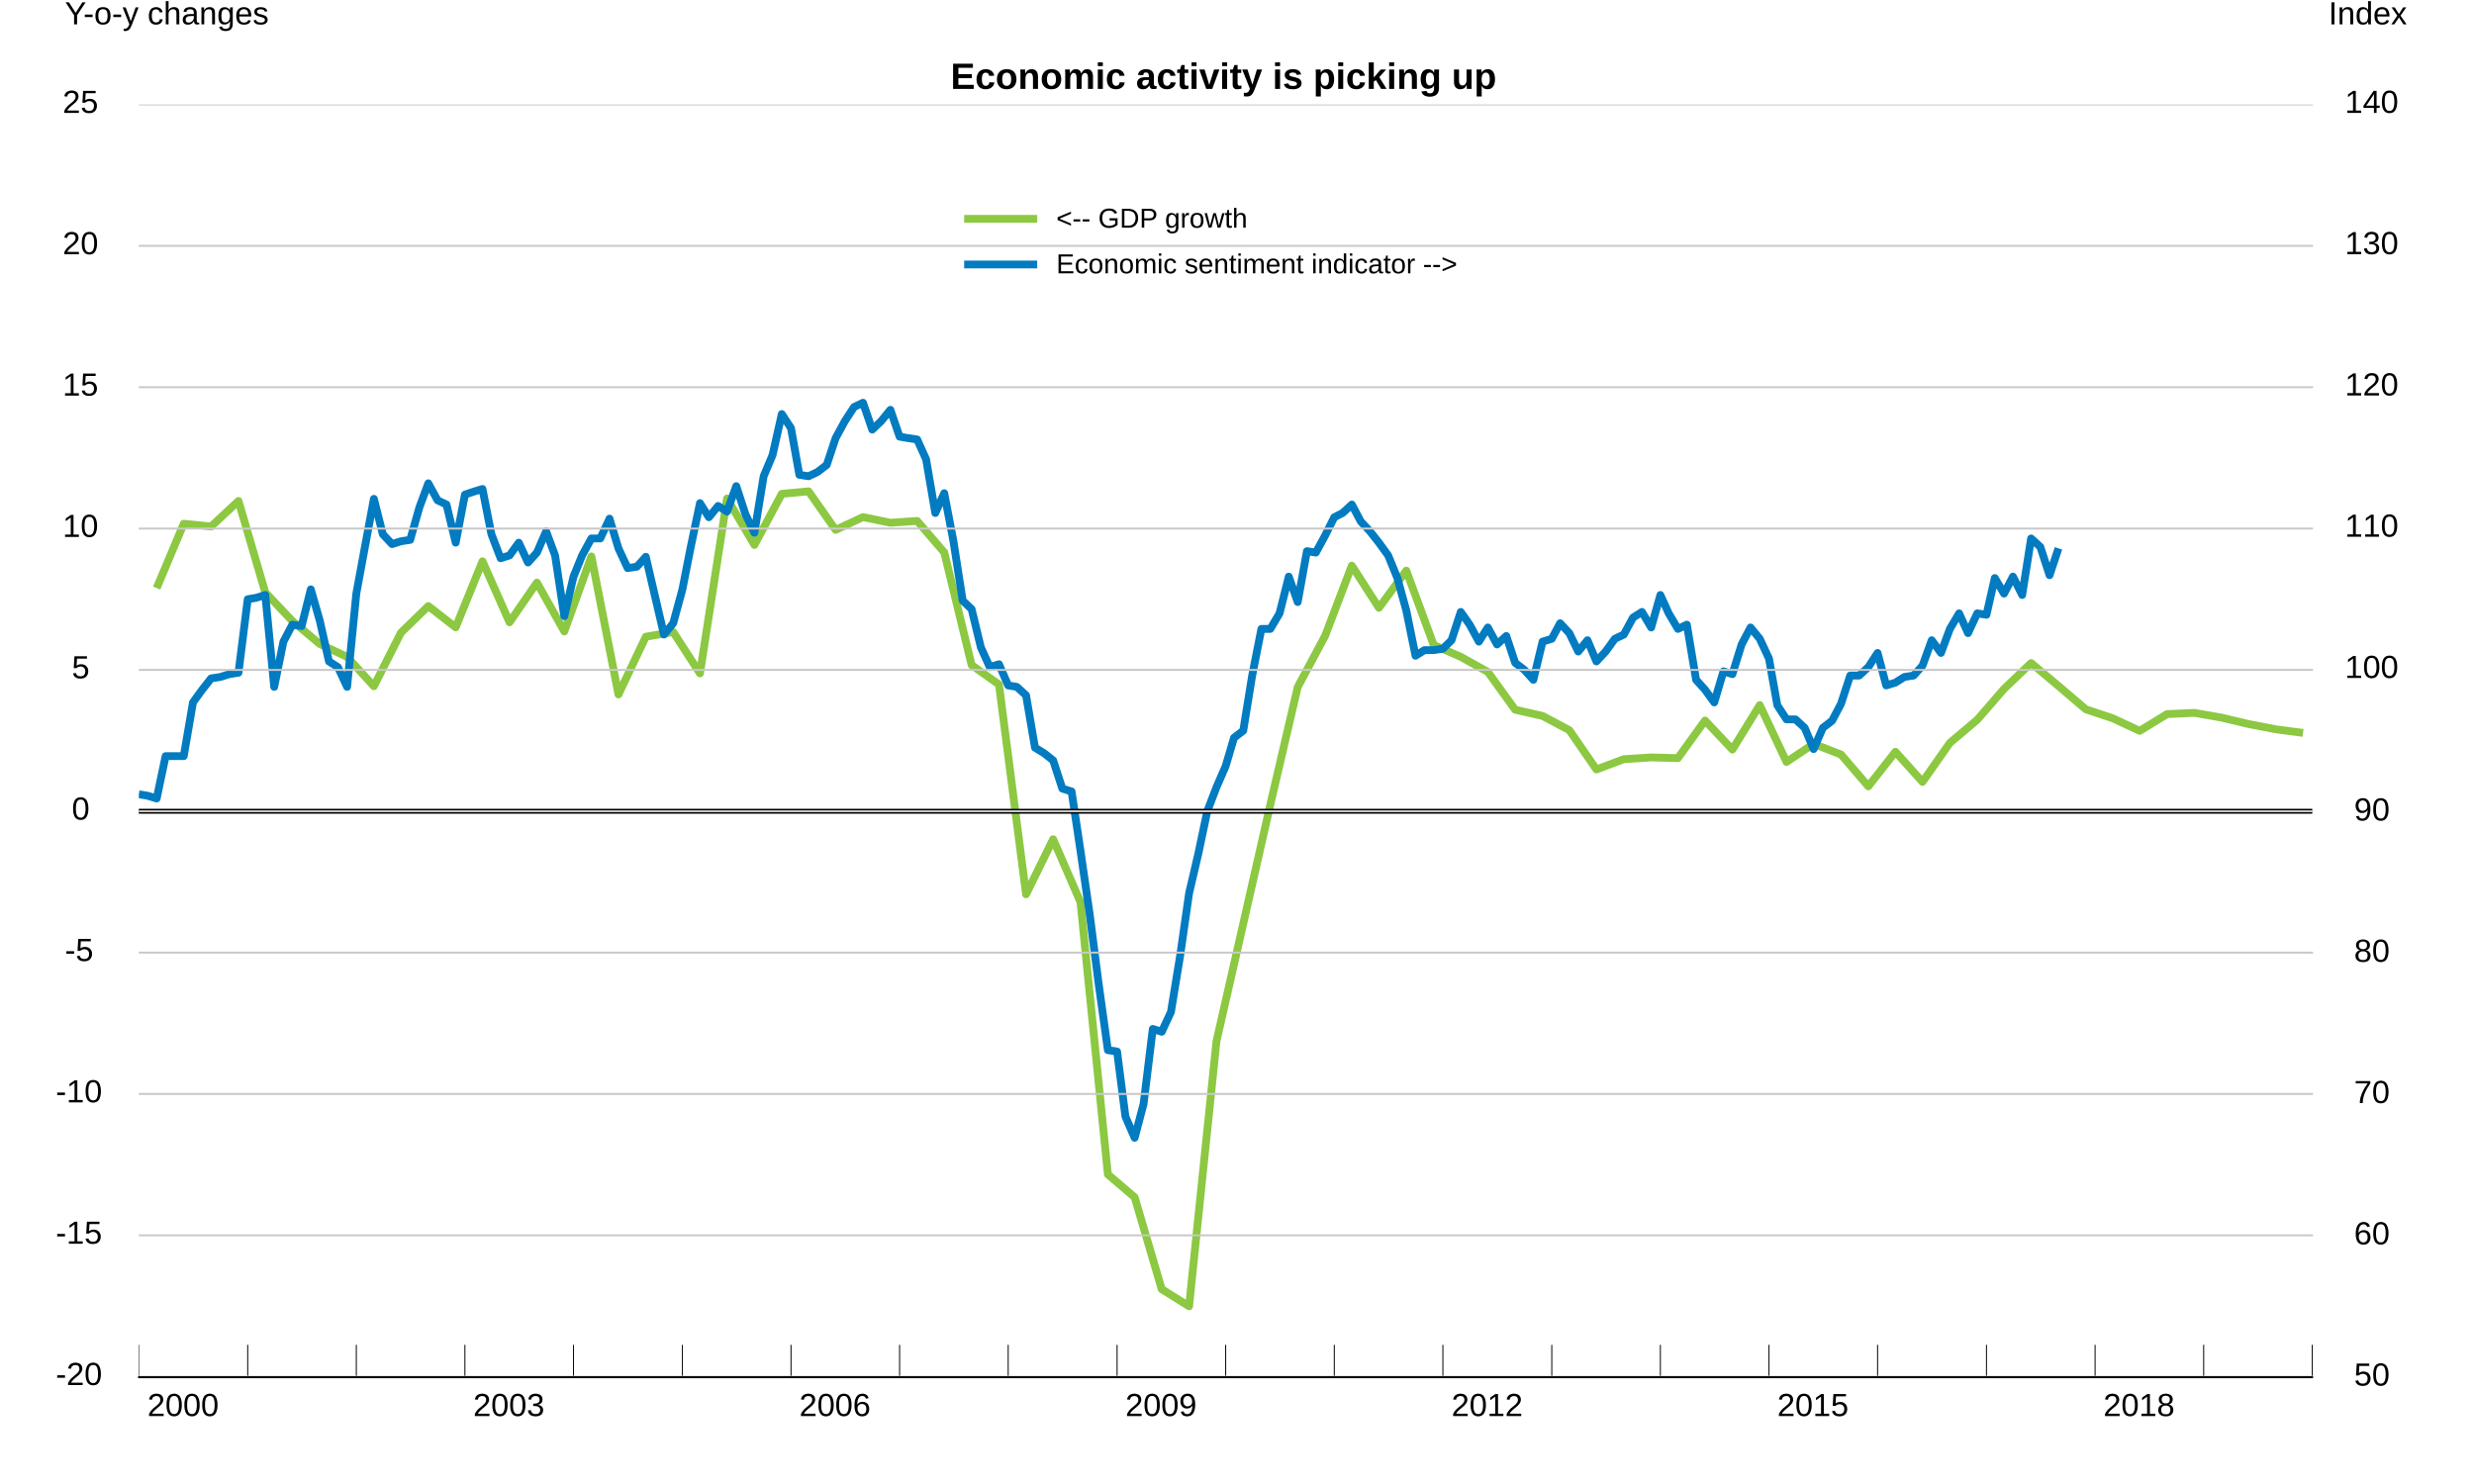 <?xml version="1.0" encoding="UTF-8"?>
<svg xmlns="http://www.w3.org/2000/svg" xmlns:xlink="http://www.w3.org/1999/xlink" width="540pt" height="324pt" viewBox="0 0 540 324" version="1.1">
<defs>
<g>
<symbol overflow="visible" id="glyph0-0">
<path style="stroke:none;" d="M 0.234 0 L 0.234 -4.672 L 2.094 -4.672 L 2.094 0 Z M 0.469 -0.234 L 1.859 -0.234 L 1.859 -4.438 L 0.469 -4.438 Z M 0.469 -0.234 "/>
</symbol>
<symbol overflow="visible" id="glyph0-1">
<path style="stroke:none;" d="M 0.312 -1.594 L 0.312 -2.141 L 2.016 -2.141 L 2.016 -1.594 Z M 0.312 -1.594 "/>
</symbol>
<symbol overflow="visible" id="glyph0-2">
<path style="stroke:none;" d="M 0.359 0 L 0.359 -0.438 C 0.473 -0.695 0.613 -0.93 0.781 -1.141 C 0.945 -1.348 1.117 -1.531 1.297 -1.688 C 1.484 -1.852 1.664 -2.004 1.844 -2.141 C 2.031 -2.285 2.195 -2.43 2.344 -2.578 C 2.488 -2.723 2.602 -2.867 2.688 -3.016 C 2.781 -3.172 2.828 -3.348 2.828 -3.547 C 2.828 -3.68 2.805 -3.801 2.766 -3.906 C 2.723 -4.008 2.664 -4.098 2.594 -4.172 C 2.52 -4.242 2.426 -4.297 2.312 -4.328 C 2.207 -4.359 2.086 -4.375 1.953 -4.375 C 1.828 -4.375 1.711 -4.359 1.609 -4.328 C 1.504 -4.297 1.406 -4.242 1.312 -4.172 C 1.227 -4.109 1.16 -4.023 1.109 -3.922 C 1.055 -3.816 1.023 -3.695 1.016 -3.562 L 0.375 -3.625 C 0.395 -3.801 0.441 -3.961 0.516 -4.109 C 0.598 -4.266 0.703 -4.398 0.828 -4.516 C 0.961 -4.629 1.125 -4.719 1.312 -4.781 C 1.5 -4.852 1.711 -4.891 1.953 -4.891 C 2.191 -4.891 2.406 -4.859 2.594 -4.797 C 2.781 -4.742 2.938 -4.66 3.062 -4.547 C 3.195 -4.43 3.297 -4.289 3.359 -4.125 C 3.43 -3.969 3.469 -3.781 3.469 -3.562 C 3.469 -3.406 3.438 -3.254 3.375 -3.109 C 3.32 -2.961 3.242 -2.82 3.141 -2.688 C 3.047 -2.551 2.938 -2.422 2.812 -2.297 C 2.688 -2.18 2.551 -2.062 2.406 -1.938 C 2.27 -1.82 2.129 -1.707 1.984 -1.594 C 1.848 -1.477 1.719 -1.363 1.594 -1.25 C 1.469 -1.133 1.352 -1.016 1.25 -0.891 C 1.156 -0.773 1.082 -0.648 1.031 -0.516 L 3.547 -0.516 L 3.547 0 Z M 0.359 0 "/>
</symbol>
<symbol overflow="visible" id="glyph0-3">
<path style="stroke:none;" d="M 3.625 -2.406 C 3.625 -1.945 3.578 -1.555 3.484 -1.234 C 3.398 -0.922 3.281 -0.664 3.125 -0.469 C 2.977 -0.281 2.801 -0.145 2.594 -0.062 C 2.383 0.02 2.164 0.062 1.938 0.062 C 1.707 0.062 1.488 0.02 1.281 -0.062 C 1.082 -0.145 0.906 -0.281 0.75 -0.469 C 0.602 -0.664 0.488 -0.922 0.406 -1.234 C 0.32 -1.555 0.281 -1.945 0.281 -2.406 C 0.281 -2.895 0.32 -3.297 0.406 -3.609 C 0.488 -3.93 0.602 -4.188 0.75 -4.375 C 0.906 -4.562 1.082 -4.691 1.281 -4.766 C 1.488 -4.848 1.711 -4.891 1.953 -4.891 C 2.18 -4.891 2.395 -4.848 2.594 -4.766 C 2.801 -4.691 2.977 -4.562 3.125 -4.375 C 3.281 -4.188 3.398 -3.93 3.484 -3.609 C 3.578 -3.297 3.625 -2.895 3.625 -2.406 Z M 3 -2.406 C 3 -2.789 2.973 -3.109 2.922 -3.359 C 2.879 -3.617 2.812 -3.82 2.719 -3.969 C 2.633 -4.125 2.523 -4.234 2.391 -4.297 C 2.266 -4.359 2.117 -4.391 1.953 -4.391 C 1.785 -4.391 1.633 -4.359 1.5 -4.297 C 1.363 -4.234 1.25 -4.125 1.156 -3.969 C 1.07 -3.82 1.004 -3.617 0.953 -3.359 C 0.91 -3.109 0.891 -2.789 0.891 -2.406 C 0.891 -2.039 0.91 -1.727 0.953 -1.469 C 1.004 -1.219 1.078 -1.016 1.172 -0.859 C 1.266 -0.711 1.375 -0.602 1.5 -0.531 C 1.633 -0.469 1.781 -0.438 1.938 -0.438 C 2.102 -0.438 2.25 -0.469 2.375 -0.531 C 2.508 -0.602 2.617 -0.711 2.703 -0.859 C 2.797 -1.016 2.867 -1.219 2.922 -1.469 C 2.973 -1.727 3 -2.039 3 -2.406 Z M 3 -2.406 "/>
</symbol>
<symbol overflow="visible" id="glyph0-4">
<path style="stroke:none;" d="M 0.531 0 L 0.531 -0.516 L 1.766 -0.516 L 1.766 -4.234 L 0.672 -3.453 L 0.672 -4.031 L 1.812 -4.812 L 2.375 -4.812 L 2.375 -0.516 L 3.547 -0.516 L 3.547 0 Z M 0.531 0 "/>
</symbol>
<symbol overflow="visible" id="glyph0-5">
<path style="stroke:none;" d="M 3.594 -1.562 C 3.594 -1.32 3.555 -1.102 3.484 -0.906 C 3.41 -0.707 3.301 -0.535 3.156 -0.391 C 3.02 -0.242 2.844 -0.129 2.625 -0.047 C 2.414 0.023 2.172 0.062 1.891 0.062 C 1.641 0.062 1.422 0.035 1.234 -0.016 C 1.047 -0.078 0.883 -0.16 0.75 -0.266 C 0.625 -0.367 0.52 -0.488 0.438 -0.625 C 0.363 -0.77 0.312 -0.922 0.281 -1.078 L 0.906 -1.156 C 0.926 -1.062 0.957 -0.969 1 -0.875 C 1.051 -0.789 1.113 -0.711 1.188 -0.641 C 1.27 -0.578 1.367 -0.523 1.484 -0.484 C 1.598 -0.453 1.738 -0.438 1.906 -0.438 C 2.062 -0.438 2.203 -0.457 2.328 -0.5 C 2.461 -0.551 2.578 -0.625 2.672 -0.719 C 2.766 -0.82 2.832 -0.941 2.875 -1.078 C 2.926 -1.211 2.953 -1.375 2.953 -1.562 C 2.953 -1.707 2.926 -1.844 2.875 -1.969 C 2.832 -2.094 2.766 -2.195 2.672 -2.281 C 2.586 -2.375 2.477 -2.445 2.344 -2.5 C 2.219 -2.551 2.078 -2.578 1.922 -2.578 C 1.816 -2.578 1.719 -2.566 1.625 -2.547 C 1.539 -2.523 1.461 -2.5 1.391 -2.469 C 1.316 -2.438 1.25 -2.398 1.188 -2.359 C 1.125 -2.316 1.066 -2.27 1.016 -2.219 L 0.422 -2.219 L 0.578 -4.812 L 3.312 -4.812 L 3.312 -4.297 L 1.141 -4.297 L 1.047 -2.766 C 1.16 -2.848 1.297 -2.922 1.453 -2.984 C 1.617 -3.047 1.816 -3.078 2.047 -3.078 C 2.285 -3.078 2.5 -3.039 2.688 -2.969 C 2.883 -2.895 3.047 -2.789 3.172 -2.656 C 3.305 -2.52 3.41 -2.359 3.484 -2.172 C 3.555 -1.992 3.594 -1.789 3.594 -1.562 Z M 3.594 -1.562 "/>
</symbol>
<symbol overflow="visible" id="glyph0-6">
<path style="stroke:none;" d="M 3.578 -1.578 C 3.578 -1.336 3.547 -1.113 3.484 -0.906 C 3.422 -0.707 3.32 -0.535 3.188 -0.391 C 3.051 -0.242 2.883 -0.129 2.688 -0.047 C 2.5 0.023 2.281 0.062 2.031 0.062 C 1.75 0.062 1.504 0.008 1.297 -0.094 C 1.086 -0.195 0.91 -0.348 0.766 -0.547 C 0.629 -0.754 0.523 -1.004 0.453 -1.297 C 0.391 -1.586 0.359 -1.922 0.359 -2.297 C 0.359 -2.723 0.395 -3.098 0.469 -3.422 C 0.551 -3.742 0.664 -4.016 0.812 -4.234 C 0.957 -4.453 1.133 -4.613 1.344 -4.719 C 1.562 -4.832 1.805 -4.891 2.078 -4.891 C 2.242 -4.891 2.395 -4.867 2.531 -4.828 C 2.676 -4.797 2.805 -4.742 2.922 -4.672 C 3.047 -4.598 3.148 -4.5 3.234 -4.375 C 3.328 -4.25 3.398 -4.094 3.453 -3.906 L 2.859 -3.797 C 2.797 -4.004 2.691 -4.156 2.547 -4.25 C 2.41 -4.344 2.254 -4.391 2.078 -4.391 C 1.898 -4.391 1.742 -4.348 1.609 -4.266 C 1.473 -4.191 1.359 -4.07 1.266 -3.906 C 1.172 -3.75 1.098 -3.551 1.047 -3.312 C 0.992 -3.07 0.969 -2.797 0.969 -2.484 C 1.082 -2.691 1.238 -2.848 1.438 -2.953 C 1.645 -3.055 1.879 -3.109 2.141 -3.109 C 2.359 -3.109 2.555 -3.07 2.734 -3 C 2.91 -2.938 3.062 -2.836 3.188 -2.703 C 3.312 -2.566 3.406 -2.406 3.469 -2.219 C 3.539 -2.031 3.578 -1.816 3.578 -1.578 Z M 2.953 -1.547 C 2.953 -1.711 2.93 -1.863 2.891 -2 C 2.859 -2.133 2.801 -2.25 2.719 -2.344 C 2.633 -2.438 2.531 -2.508 2.406 -2.562 C 2.289 -2.613 2.148 -2.641 1.984 -2.641 C 1.879 -2.641 1.77 -2.625 1.656 -2.594 C 1.539 -2.562 1.438 -2.504 1.344 -2.422 C 1.25 -2.348 1.172 -2.25 1.109 -2.125 C 1.055 -2.008 1.031 -1.867 1.031 -1.703 C 1.031 -1.516 1.051 -1.344 1.094 -1.188 C 1.145 -1.039 1.211 -0.91 1.297 -0.797 C 1.379 -0.68 1.477 -0.586 1.594 -0.516 C 1.719 -0.453 1.859 -0.422 2.016 -0.422 C 2.16 -0.422 2.289 -0.445 2.406 -0.5 C 2.52 -0.551 2.617 -0.625 2.703 -0.719 C 2.785 -0.82 2.848 -0.941 2.891 -1.078 C 2.93 -1.211 2.953 -1.367 2.953 -1.547 Z M 2.953 -1.547 "/>
</symbol>
<symbol overflow="visible" id="glyph0-7">
<path style="stroke:none;" d="M 3.547 -4.312 C 3.297 -3.945 3.07 -3.594 2.875 -3.25 C 2.676 -2.906 2.504 -2.562 2.359 -2.219 C 2.211 -1.875 2.098 -1.52 2.016 -1.156 C 1.93 -0.789 1.891 -0.406 1.891 0 L 1.25 0 C 1.25 -0.383 1.289 -0.758 1.375 -1.125 C 1.469 -1.5 1.594 -1.863 1.75 -2.219 C 1.906 -2.582 2.082 -2.938 2.281 -3.281 C 2.488 -3.625 2.711 -3.961 2.953 -4.297 L 0.359 -4.297 L 0.359 -4.812 L 3.547 -4.812 Z M 3.547 -4.312 "/>
</symbol>
<symbol overflow="visible" id="glyph0-8">
<path style="stroke:none;" d="M 3.594 -1.344 C 3.594 -1.133 3.555 -0.941 3.484 -0.766 C 3.422 -0.598 3.32 -0.453 3.188 -0.328 C 3.062 -0.203 2.895 -0.102 2.688 -0.031 C 2.477 0.031 2.234 0.062 1.953 0.062 C 1.672 0.062 1.426 0.031 1.219 -0.031 C 1.008 -0.102 0.836 -0.203 0.703 -0.328 C 0.566 -0.453 0.461 -0.598 0.391 -0.766 C 0.328 -0.941 0.297 -1.133 0.297 -1.344 C 0.297 -1.508 0.32 -1.66 0.375 -1.797 C 0.438 -1.941 0.508 -2.062 0.594 -2.156 C 0.688 -2.258 0.789 -2.336 0.906 -2.391 C 1.02 -2.453 1.141 -2.492 1.266 -2.516 L 1.266 -2.531 C 1.129 -2.562 1.008 -2.613 0.906 -2.688 C 0.801 -2.758 0.711 -2.844 0.641 -2.938 C 0.566 -3.039 0.508 -3.148 0.469 -3.266 C 0.438 -3.391 0.422 -3.52 0.422 -3.656 C 0.422 -3.82 0.453 -3.977 0.516 -4.125 C 0.578 -4.281 0.672 -4.41 0.797 -4.516 C 0.93 -4.629 1.094 -4.719 1.281 -4.781 C 1.469 -4.852 1.688 -4.891 1.938 -4.891 C 2.195 -4.891 2.422 -4.852 2.609 -4.781 C 2.805 -4.719 2.969 -4.629 3.094 -4.516 C 3.219 -4.398 3.312 -4.27 3.375 -4.125 C 3.438 -3.977 3.469 -3.816 3.469 -3.641 C 3.469 -3.516 3.445 -3.391 3.406 -3.266 C 3.375 -3.148 3.32 -3.039 3.25 -2.938 C 3.176 -2.844 3.086 -2.758 2.984 -2.688 C 2.879 -2.613 2.754 -2.566 2.609 -2.547 L 2.609 -2.531 C 2.754 -2.5 2.883 -2.453 3 -2.391 C 3.113 -2.336 3.211 -2.258 3.297 -2.156 C 3.391 -2.062 3.461 -1.945 3.516 -1.812 C 3.566 -1.676 3.594 -1.52 3.594 -1.344 Z M 2.828 -3.609 C 2.828 -3.734 2.812 -3.844 2.781 -3.938 C 2.75 -4.039 2.695 -4.129 2.625 -4.203 C 2.562 -4.273 2.473 -4.332 2.359 -4.375 C 2.242 -4.414 2.102 -4.438 1.938 -4.438 C 1.77 -4.438 1.629 -4.414 1.516 -4.375 C 1.41 -4.332 1.32 -4.273 1.25 -4.203 C 1.176 -4.129 1.125 -4.039 1.094 -3.938 C 1.062 -3.844 1.047 -3.734 1.047 -3.609 C 1.047 -3.516 1.055 -3.414 1.078 -3.312 C 1.109 -3.219 1.156 -3.129 1.219 -3.047 C 1.281 -2.961 1.367 -2.895 1.484 -2.844 C 1.609 -2.789 1.758 -2.766 1.938 -2.766 C 2.133 -2.766 2.289 -2.789 2.406 -2.844 C 2.52 -2.895 2.609 -2.961 2.672 -3.047 C 2.734 -3.129 2.773 -3.219 2.797 -3.312 C 2.816 -3.414 2.828 -3.516 2.828 -3.609 Z M 2.953 -1.406 C 2.953 -1.52 2.938 -1.629 2.906 -1.734 C 2.875 -1.848 2.816 -1.945 2.734 -2.031 C 2.66 -2.113 2.555 -2.176 2.422 -2.219 C 2.297 -2.27 2.133 -2.297 1.938 -2.297 C 1.758 -2.297 1.602 -2.27 1.469 -2.219 C 1.344 -2.176 1.238 -2.109 1.156 -2.016 C 1.082 -1.93 1.023 -1.832 0.984 -1.719 C 0.953 -1.613 0.938 -1.504 0.938 -1.391 C 0.938 -1.242 0.953 -1.109 0.984 -0.984 C 1.023 -0.859 1.082 -0.75 1.156 -0.656 C 1.238 -0.57 1.344 -0.504 1.469 -0.453 C 1.602 -0.41 1.766 -0.391 1.953 -0.391 C 2.141 -0.391 2.297 -0.41 2.422 -0.453 C 2.555 -0.504 2.66 -0.57 2.734 -0.656 C 2.805 -0.75 2.859 -0.859 2.891 -0.984 C 2.93 -1.109 2.953 -1.25 2.953 -1.406 Z M 2.953 -1.406 "/>
</symbol>
<symbol overflow="visible" id="glyph0-9">
<path style="stroke:none;" d="M 3.562 -2.5 C 3.562 -2.07 3.52 -1.695 3.438 -1.375 C 3.352 -1.051 3.238 -0.781 3.094 -0.562 C 2.945 -0.352 2.766 -0.195 2.547 -0.094 C 2.328 0.008 2.082 0.062 1.812 0.062 C 1.633 0.062 1.469 0.039 1.312 0 C 1.164 -0.031 1.035 -0.082 0.922 -0.156 C 0.805 -0.238 0.707 -0.344 0.625 -0.469 C 0.539 -0.602 0.473 -0.758 0.422 -0.938 L 1.016 -1.031 C 1.078 -0.82 1.176 -0.664 1.312 -0.562 C 1.445 -0.469 1.617 -0.422 1.828 -0.422 C 1.992 -0.422 2.145 -0.457 2.281 -0.531 C 2.414 -0.613 2.531 -0.734 2.625 -0.891 C 2.727 -1.055 2.805 -1.254 2.859 -1.484 C 2.922 -1.723 2.953 -2.004 2.953 -2.328 C 2.898 -2.211 2.832 -2.113 2.75 -2.031 C 2.664 -1.945 2.57 -1.875 2.469 -1.812 C 2.363 -1.758 2.25 -1.719 2.125 -1.688 C 2 -1.656 1.875 -1.641 1.75 -1.641 C 1.531 -1.641 1.332 -1.676 1.156 -1.75 C 0.988 -1.832 0.844 -1.941 0.719 -2.078 C 0.594 -2.223 0.492 -2.395 0.422 -2.594 C 0.359 -2.801 0.328 -3.023 0.328 -3.266 C 0.328 -3.516 0.363 -3.738 0.438 -3.938 C 0.508 -4.133 0.613 -4.301 0.75 -4.438 C 0.883 -4.582 1.051 -4.691 1.25 -4.766 C 1.445 -4.848 1.676 -4.891 1.938 -4.891 C 2.469 -4.891 2.867 -4.691 3.141 -4.297 C 3.422 -3.898 3.562 -3.301 3.562 -2.5 Z M 2.891 -3.094 C 2.891 -3.27 2.867 -3.438 2.828 -3.594 C 2.785 -3.758 2.723 -3.898 2.641 -4.016 C 2.555 -4.129 2.453 -4.219 2.328 -4.281 C 2.211 -4.352 2.07 -4.391 1.906 -4.391 C 1.758 -4.391 1.625 -4.363 1.5 -4.312 C 1.383 -4.258 1.285 -4.18 1.203 -4.078 C 1.129 -3.984 1.066 -3.867 1.016 -3.734 C 0.973 -3.598 0.953 -3.441 0.953 -3.266 C 0.953 -3.109 0.973 -2.957 1.016 -2.812 C 1.055 -2.676 1.113 -2.555 1.188 -2.453 C 1.27 -2.348 1.367 -2.266 1.484 -2.203 C 1.609 -2.148 1.75 -2.125 1.906 -2.125 C 2.02 -2.125 2.133 -2.145 2.25 -2.188 C 2.363 -2.227 2.469 -2.285 2.562 -2.359 C 2.656 -2.441 2.734 -2.539 2.797 -2.656 C 2.859 -2.781 2.891 -2.926 2.891 -3.094 Z M 2.891 -3.094 "/>
</symbol>
<symbol overflow="visible" id="glyph0-10">
<path style="stroke:none;" d="M 3.578 -1.328 C 3.578 -1.109 3.539 -0.91 3.469 -0.734 C 3.406 -0.566 3.301 -0.422 3.156 -0.297 C 3.02 -0.18 2.848 -0.094 2.641 -0.031 C 2.441 0.031 2.211 0.062 1.953 0.062 C 1.648 0.062 1.395 0.023 1.188 -0.047 C 0.988 -0.117 0.82 -0.211 0.688 -0.328 C 0.562 -0.453 0.461 -0.594 0.391 -0.75 C 0.328 -0.906 0.285 -1.066 0.266 -1.234 L 0.906 -1.297 C 0.926 -1.172 0.957 -1.055 1 -0.953 C 1.051 -0.848 1.117 -0.754 1.203 -0.672 C 1.285 -0.598 1.391 -0.539 1.516 -0.5 C 1.641 -0.457 1.785 -0.438 1.953 -0.438 C 2.266 -0.438 2.508 -0.516 2.688 -0.672 C 2.863 -0.828 2.953 -1.051 2.953 -1.344 C 2.953 -1.52 2.91 -1.66 2.828 -1.766 C 2.742 -1.879 2.645 -1.969 2.531 -2.031 C 2.414 -2.094 2.285 -2.133 2.141 -2.156 C 2.004 -2.176 1.879 -2.188 1.766 -2.188 L 1.422 -2.188 L 1.422 -2.719 L 1.75 -2.719 C 1.875 -2.719 2 -2.727 2.125 -2.75 C 2.25 -2.781 2.363 -2.828 2.469 -2.891 C 2.57 -2.953 2.656 -3.035 2.719 -3.141 C 2.781 -3.242 2.812 -3.379 2.812 -3.547 C 2.812 -3.805 2.734 -4.008 2.578 -4.156 C 2.43 -4.301 2.211 -4.375 1.922 -4.375 C 1.648 -4.375 1.43 -4.305 1.266 -4.172 C 1.098 -4.035 1 -3.836 0.969 -3.578 L 0.344 -3.641 C 0.375 -3.848 0.43 -4.031 0.516 -4.188 C 0.609 -4.344 0.723 -4.473 0.859 -4.578 C 1.004 -4.68 1.164 -4.758 1.344 -4.812 C 1.531 -4.863 1.723 -4.891 1.922 -4.891 C 2.191 -4.891 2.422 -4.852 2.609 -4.781 C 2.805 -4.719 2.969 -4.629 3.094 -4.516 C 3.219 -4.398 3.305 -4.266 3.359 -4.109 C 3.422 -3.953 3.453 -3.785 3.453 -3.609 C 3.453 -3.473 3.43 -3.344 3.391 -3.219 C 3.359 -3.094 3.301 -2.977 3.219 -2.875 C 3.133 -2.781 3.023 -2.695 2.891 -2.625 C 2.766 -2.562 2.613 -2.508 2.438 -2.469 L 2.438 -2.453 C 2.633 -2.43 2.805 -2.383 2.953 -2.312 C 3.098 -2.25 3.219 -2.164 3.312 -2.062 C 3.406 -1.969 3.473 -1.859 3.516 -1.734 C 3.555 -1.609 3.578 -1.473 3.578 -1.328 Z M 3.578 -1.328 "/>
</symbol>
<symbol overflow="visible" id="glyph0-11">
<path style="stroke:none;" d="M 3.016 -1.094 L 3.016 0 L 2.438 0 L 2.438 -1.094 L 0.156 -1.094 L 0.156 -1.562 L 2.359 -4.812 L 3.016 -4.812 L 3.016 -1.578 L 3.688 -1.578 L 3.688 -1.094 Z M 2.438 -4.125 C 2.426 -4.113 2.41 -4.086 2.391 -4.047 C 2.379 -4.016 2.359 -3.977 2.328 -3.938 C 2.305 -3.906 2.285 -3.863 2.266 -3.812 C 2.242 -3.77 2.223 -3.738 2.203 -3.719 L 0.969 -1.891 C 0.957 -1.879 0.941 -1.859 0.922 -1.828 C 0.898 -1.797 0.875 -1.766 0.844 -1.734 C 0.82 -1.703 0.801 -1.672 0.781 -1.641 C 0.758 -1.609 0.742 -1.586 0.734 -1.578 L 2.438 -1.578 Z M 2.438 -4.125 "/>
</symbol>
<symbol overflow="visible" id="glyph0-12">
<path style="stroke:none;" d="M 2.656 -2 L 2.656 0 L 2 0 L 2 -2 L 0.156 -4.812 L 0.875 -4.812 L 2.344 -2.516 L 3.797 -4.812 L 4.516 -4.812 Z M 2.656 -2 "/>
</symbol>
<symbol overflow="visible" id="glyph0-13">
<path style="stroke:none;" d="M 3.594 -1.859 C 3.594 -1.203 3.453 -0.719 3.172 -0.406 C 2.891 -0.094 2.477 0.062 1.938 0.062 C 1.676 0.062 1.441 0.023 1.234 -0.047 C 1.035 -0.129 0.863 -0.25 0.719 -0.406 C 0.582 -0.562 0.477 -0.758 0.406 -1 C 0.332 -1.238 0.297 -1.523 0.297 -1.859 C 0.297 -3.129 0.848 -3.766 1.953 -3.766 C 2.234 -3.766 2.477 -3.723 2.688 -3.641 C 2.906 -3.566 3.078 -3.445 3.203 -3.281 C 3.336 -3.125 3.438 -2.926 3.5 -2.688 C 3.562 -2.445 3.594 -2.172 3.594 -1.859 Z M 2.953 -1.859 C 2.953 -2.141 2.926 -2.375 2.875 -2.562 C 2.832 -2.75 2.77 -2.895 2.688 -3 C 2.602 -3.113 2.5 -3.191 2.375 -3.234 C 2.25 -3.285 2.113 -3.312 1.969 -3.312 C 1.801 -3.312 1.656 -3.285 1.531 -3.234 C 1.406 -3.191 1.297 -3.113 1.203 -3 C 1.117 -2.883 1.051 -2.734 1 -2.547 C 0.957 -2.359 0.938 -2.129 0.938 -1.859 C 0.938 -1.566 0.961 -1.328 1.016 -1.141 C 1.066 -0.953 1.133 -0.801 1.219 -0.688 C 1.312 -0.57 1.414 -0.492 1.531 -0.453 C 1.656 -0.41 1.785 -0.391 1.922 -0.391 C 2.078 -0.391 2.219 -0.41 2.344 -0.453 C 2.477 -0.492 2.586 -0.57 2.672 -0.688 C 2.766 -0.801 2.832 -0.953 2.875 -1.141 C 2.926 -1.328 2.953 -1.566 2.953 -1.859 Z M 2.953 -1.859 "/>
</symbol>
<symbol overflow="visible" id="glyph0-14">
<path style="stroke:none;" d="M 2.062 0 C 1.977 0.219 1.891 0.414 1.797 0.594 C 1.711 0.781 1.613 0.938 1.5 1.062 C 1.383 1.188 1.258 1.281 1.125 1.344 C 0.988 1.414 0.832 1.453 0.656 1.453 C 0.57 1.453 0.5 1.445 0.438 1.438 C 0.375 1.438 0.305 1.43 0.234 1.422 L 0.234 0.953 C 0.273 0.961 0.32 0.969 0.375 0.969 C 0.426 0.969 0.473 0.969 0.516 0.969 C 0.691 0.969 0.859 0.898 1.016 0.766 C 1.172 0.641 1.305 0.426 1.422 0.125 L 1.484 -0.016 L 0.016 -3.703 L 0.672 -3.703 L 1.453 -1.656 C 1.473 -1.594 1.5 -1.508 1.531 -1.406 C 1.57 -1.301 1.609 -1.195 1.641 -1.094 C 1.68 -1 1.711 -0.91 1.734 -0.828 C 1.766 -0.742 1.781 -0.691 1.781 -0.672 C 1.789 -0.691 1.805 -0.738 1.828 -0.812 C 1.859 -0.895 1.891 -0.977 1.922 -1.062 C 1.953 -1.156 1.984 -1.25 2.016 -1.344 C 2.055 -1.438 2.086 -1.52 2.109 -1.594 L 2.844 -3.703 L 3.484 -3.703 Z M 2.062 0 "/>
</symbol>
<symbol overflow="visible" id="glyph0-15">
<path style="stroke:none;" d=""/>
</symbol>
<symbol overflow="visible" id="glyph0-16">
<path style="stroke:none;" d="M 0.938 -1.859 C 0.938 -1.648 0.953 -1.457 0.984 -1.281 C 1.016 -1.102 1.066 -0.945 1.141 -0.812 C 1.211 -0.688 1.305 -0.586 1.422 -0.516 C 1.547 -0.453 1.695 -0.422 1.875 -0.422 C 2.094 -0.422 2.273 -0.477 2.422 -0.594 C 2.566 -0.707 2.656 -0.891 2.688 -1.141 L 3.312 -1.094 C 3.289 -0.945 3.242 -0.801 3.172 -0.656 C 3.109 -0.52 3.02 -0.395 2.906 -0.281 C 2.789 -0.176 2.645 -0.094 2.469 -0.031 C 2.301 0.031 2.109 0.062 1.891 0.062 C 1.598 0.062 1.348 0.016 1.141 -0.078 C 0.941 -0.172 0.781 -0.301 0.656 -0.469 C 0.531 -0.645 0.438 -0.848 0.375 -1.078 C 0.32 -1.316 0.297 -1.578 0.297 -1.859 C 0.297 -2.098 0.316 -2.312 0.359 -2.5 C 0.398 -2.695 0.457 -2.863 0.531 -3 C 0.602 -3.145 0.688 -3.266 0.781 -3.359 C 0.883 -3.461 0.992 -3.539 1.109 -3.594 C 1.234 -3.656 1.359 -3.695 1.484 -3.719 C 1.617 -3.75 1.754 -3.766 1.891 -3.766 C 2.086 -3.766 2.27 -3.734 2.438 -3.672 C 2.602 -3.617 2.742 -3.539 2.859 -3.438 C 2.973 -3.344 3.066 -3.227 3.141 -3.094 C 3.211 -2.957 3.266 -2.812 3.297 -2.656 L 2.656 -2.609 C 2.625 -2.816 2.539 -2.977 2.406 -3.094 C 2.281 -3.219 2.098 -3.281 1.859 -3.281 C 1.691 -3.281 1.547 -3.25 1.422 -3.188 C 1.305 -3.133 1.211 -3.051 1.141 -2.938 C 1.066 -2.82 1.016 -2.672 0.984 -2.484 C 0.953 -2.305 0.938 -2.098 0.938 -1.859 Z M 0.938 -1.859 "/>
</symbol>
<symbol overflow="visible" id="glyph0-17">
<path style="stroke:none;" d="M 1.078 -3.062 C 1.148 -3.188 1.223 -3.289 1.297 -3.375 C 1.379 -3.469 1.469 -3.539 1.562 -3.594 C 1.664 -3.656 1.77 -3.695 1.875 -3.719 C 1.988 -3.75 2.117 -3.766 2.266 -3.766 C 2.504 -3.766 2.695 -3.734 2.844 -3.672 C 3 -3.609 3.117 -3.52 3.203 -3.406 C 3.297 -3.289 3.359 -3.148 3.391 -2.984 C 3.422 -2.828 3.438 -2.656 3.438 -2.469 L 3.438 0 L 2.812 0 L 2.812 -2.344 C 2.812 -2.5 2.801 -2.633 2.781 -2.75 C 2.77 -2.875 2.734 -2.973 2.672 -3.047 C 2.617 -3.129 2.539 -3.191 2.438 -3.234 C 2.344 -3.273 2.219 -3.297 2.062 -3.297 C 1.914 -3.297 1.781 -3.27 1.656 -3.219 C 1.539 -3.164 1.441 -3.086 1.359 -2.984 C 1.273 -2.891 1.207 -2.773 1.156 -2.641 C 1.113 -2.504 1.094 -2.352 1.094 -2.188 L 1.094 0 L 0.484 0 L 0.484 -5.078 L 1.094 -5.078 L 1.094 -3.75 C 1.094 -3.676 1.094 -3.602 1.094 -3.531 C 1.094 -3.457 1.086 -3.383 1.078 -3.312 C 1.078 -3.25 1.078 -3.195 1.078 -3.156 C 1.078 -3.113 1.078 -3.082 1.078 -3.062 Z M 1.078 -3.062 "/>
</symbol>
<symbol overflow="visible" id="glyph0-18">
<path style="stroke:none;" d="M 1.422 0.062 C 1.047 0.062 0.766 -0.031 0.578 -0.219 C 0.391 -0.414 0.297 -0.688 0.297 -1.031 C 0.297 -1.27 0.344 -1.469 0.438 -1.625 C 0.531 -1.781 0.648 -1.906 0.797 -2 C 0.941 -2.094 1.109 -2.156 1.297 -2.188 C 1.492 -2.219 1.691 -2.238 1.891 -2.25 L 2.719 -2.25 L 2.719 -2.453 C 2.719 -2.609 2.703 -2.738 2.672 -2.844 C 2.641 -2.957 2.594 -3.047 2.531 -3.109 C 2.469 -3.172 2.383 -3.219 2.281 -3.25 C 2.188 -3.281 2.07 -3.297 1.938 -3.297 C 1.812 -3.297 1.703 -3.285 1.609 -3.266 C 1.516 -3.254 1.43 -3.223 1.359 -3.172 C 1.285 -3.129 1.227 -3.07 1.188 -3 C 1.145 -2.926 1.117 -2.828 1.109 -2.703 L 0.469 -2.766 C 0.488 -2.91 0.531 -3.047 0.594 -3.172 C 0.656 -3.297 0.742 -3.398 0.859 -3.484 C 0.984 -3.578 1.129 -3.645 1.297 -3.688 C 1.473 -3.738 1.688 -3.766 1.938 -3.766 C 2.406 -3.766 2.754 -3.656 2.984 -3.438 C 3.223 -3.227 3.344 -2.922 3.344 -2.516 L 3.344 -0.938 C 3.344 -0.75 3.363 -0.609 3.406 -0.516 C 3.457 -0.422 3.551 -0.375 3.688 -0.375 C 3.727 -0.375 3.766 -0.375 3.797 -0.375 C 3.828 -0.383 3.859 -0.395 3.891 -0.406 L 3.891 -0.016 C 3.816 -0.004 3.738 0.004 3.656 0.016 C 3.582 0.023 3.504 0.031 3.422 0.031 C 3.305 0.031 3.207 0.016 3.125 -0.016 C 3.039 -0.047 2.973 -0.094 2.922 -0.156 C 2.867 -0.219 2.828 -0.289 2.797 -0.375 C 2.766 -0.469 2.75 -0.578 2.75 -0.703 L 2.719 -0.703 C 2.656 -0.586 2.582 -0.484 2.5 -0.391 C 2.426 -0.297 2.336 -0.211 2.234 -0.141 C 2.129 -0.078 2.008 -0.031 1.875 0 C 1.738 0.039 1.586 0.062 1.422 0.062 Z M 1.562 -0.391 C 1.75 -0.391 1.914 -0.426 2.062 -0.5 C 2.219 -0.57 2.344 -0.66 2.438 -0.766 C 2.531 -0.879 2.598 -1.004 2.641 -1.141 C 2.691 -1.273 2.719 -1.398 2.719 -1.516 L 2.719 -1.828 L 2.047 -1.812 C 1.898 -1.812 1.758 -1.801 1.625 -1.781 C 1.488 -1.758 1.367 -1.719 1.266 -1.656 C 1.16 -1.602 1.078 -1.523 1.016 -1.422 C 0.961 -1.316 0.938 -1.18 0.938 -1.016 C 0.938 -0.816 0.988 -0.66 1.094 -0.547 C 1.195 -0.441 1.352 -0.391 1.562 -0.391 Z M 1.562 -0.391 "/>
</symbol>
<symbol overflow="visible" id="glyph0-19">
<path style="stroke:none;" d="M 2.812 0 L 2.812 -2.344 C 2.812 -2.52 2.797 -2.672 2.766 -2.797 C 2.742 -2.922 2.703 -3.02 2.641 -3.094 C 2.586 -3.164 2.508 -3.219 2.406 -3.25 C 2.312 -3.281 2.195 -3.297 2.062 -3.297 C 1.914 -3.297 1.781 -3.27 1.656 -3.219 C 1.539 -3.164 1.441 -3.086 1.359 -2.984 C 1.273 -2.891 1.207 -2.77 1.156 -2.625 C 1.113 -2.488 1.094 -2.328 1.094 -2.141 L 1.094 0 L 0.484 0 L 0.484 -2.906 C 0.484 -2.988 0.484 -3.07 0.484 -3.156 C 0.484 -3.238 0.477 -3.316 0.469 -3.391 C 0.469 -3.473 0.469 -3.539 0.469 -3.594 C 0.469 -3.645 0.469 -3.68 0.469 -3.703 L 1.047 -3.703 C 1.047 -3.691 1.047 -3.66 1.047 -3.609 C 1.055 -3.555 1.062 -3.5 1.062 -3.438 C 1.062 -3.375 1.062 -3.305 1.062 -3.234 C 1.07 -3.172 1.078 -3.113 1.078 -3.062 C 1.141 -3.176 1.207 -3.273 1.281 -3.359 C 1.352 -3.441 1.438 -3.516 1.531 -3.578 C 1.625 -3.641 1.727 -3.688 1.844 -3.719 C 1.969 -3.75 2.109 -3.766 2.266 -3.766 C 2.473 -3.766 2.648 -3.738 2.797 -3.688 C 2.941 -3.633 3.062 -3.555 3.156 -3.453 C 3.258 -3.348 3.332 -3.211 3.375 -3.047 C 3.414 -2.891 3.438 -2.695 3.438 -2.469 L 3.438 0 Z M 2.812 0 "/>
</symbol>
<symbol overflow="visible" id="glyph0-20">
<path style="stroke:none;" d="M 1.875 1.453 C 1.664 1.453 1.477 1.43 1.312 1.391 C 1.145 1.348 1.004 1.285 0.891 1.203 C 0.773 1.117 0.68 1.02 0.609 0.906 C 0.535 0.801 0.484 0.68 0.453 0.547 L 1.062 0.453 C 1.102 0.617 1.191 0.75 1.328 0.844 C 1.473 0.938 1.66 0.984 1.891 0.984 C 2.023 0.984 2.148 0.961 2.266 0.922 C 2.379 0.891 2.477 0.828 2.562 0.734 C 2.645 0.648 2.707 0.539 2.75 0.406 C 2.789 0.27 2.812 0.102 2.812 -0.094 L 2.812 -0.688 L 2.797 -0.688 C 2.754 -0.594 2.695 -0.504 2.625 -0.422 C 2.562 -0.336 2.484 -0.258 2.391 -0.188 C 2.297 -0.125 2.18 -0.07 2.047 -0.031 C 1.922 0.008 1.773 0.031 1.609 0.031 C 1.379 0.031 1.18 -0.004 1.016 -0.078 C 0.848 -0.16 0.707 -0.281 0.594 -0.438 C 0.488 -0.602 0.41 -0.801 0.359 -1.031 C 0.316 -1.258 0.297 -1.531 0.297 -1.844 C 0.297 -2.133 0.316 -2.398 0.359 -2.641 C 0.41 -2.879 0.488 -3.082 0.594 -3.25 C 0.707 -3.414 0.852 -3.539 1.031 -3.625 C 1.207 -3.707 1.426 -3.75 1.688 -3.75 C 1.945 -3.75 2.172 -3.688 2.359 -3.562 C 2.555 -3.445 2.707 -3.281 2.812 -3.062 C 2.812 -3.125 2.812 -3.188 2.812 -3.25 C 2.82 -3.32 2.828 -3.391 2.828 -3.453 C 2.836 -3.516 2.844 -3.566 2.844 -3.609 C 2.844 -3.66 2.848 -3.691 2.859 -3.703 L 3.438 -3.703 C 3.438 -3.68 3.438 -3.645 3.438 -3.594 C 3.438 -3.539 3.43 -3.477 3.422 -3.406 C 3.422 -3.344 3.422 -3.27 3.422 -3.188 C 3.422 -3.102 3.422 -3.02 3.422 -2.938 L 3.422 -0.109 C 3.422 0.41 3.289 0.801 3.031 1.062 C 2.781 1.32 2.395 1.453 1.875 1.453 Z M 2.812 -1.844 C 2.812 -2.102 2.781 -2.32 2.719 -2.5 C 2.664 -2.688 2.594 -2.836 2.5 -2.953 C 2.414 -3.078 2.312 -3.164 2.188 -3.219 C 2.07 -3.27 1.953 -3.297 1.828 -3.297 C 1.672 -3.297 1.535 -3.27 1.422 -3.219 C 1.316 -3.164 1.223 -3.078 1.141 -2.953 C 1.066 -2.836 1.016 -2.688 0.984 -2.5 C 0.953 -2.32 0.938 -2.102 0.938 -1.844 C 0.938 -1.582 0.953 -1.359 0.984 -1.172 C 1.016 -0.992 1.066 -0.848 1.141 -0.734 C 1.211 -0.629 1.305 -0.551 1.422 -0.5 C 1.535 -0.445 1.672 -0.422 1.828 -0.422 C 1.941 -0.422 2.055 -0.445 2.172 -0.5 C 2.297 -0.551 2.406 -0.633 2.5 -0.75 C 2.594 -0.863 2.664 -1.008 2.719 -1.188 C 2.781 -1.375 2.812 -1.594 2.812 -1.844 Z M 2.812 -1.844 "/>
</symbol>
<symbol overflow="visible" id="glyph0-21">
<path style="stroke:none;" d="M 0.938 -1.719 C 0.938 -1.52 0.957 -1.336 1 -1.172 C 1.039 -1.016 1.102 -0.879 1.188 -0.766 C 1.27 -0.648 1.375 -0.555 1.5 -0.484 C 1.633 -0.422 1.789 -0.391 1.969 -0.391 C 2.238 -0.391 2.453 -0.441 2.609 -0.547 C 2.773 -0.66 2.883 -0.797 2.938 -0.953 L 3.484 -0.812 C 3.441 -0.707 3.383 -0.602 3.312 -0.5 C 3.25 -0.395 3.16 -0.301 3.047 -0.219 C 2.93 -0.133 2.785 -0.066 2.609 -0.016 C 2.43 0.035 2.219 0.062 1.969 0.062 C 1.426 0.062 1.008 -0.098 0.719 -0.422 C 0.438 -0.742 0.297 -1.227 0.297 -1.875 C 0.297 -2.219 0.336 -2.508 0.422 -2.75 C 0.516 -2.988 0.633 -3.18 0.781 -3.328 C 0.938 -3.484 1.113 -3.594 1.312 -3.656 C 1.508 -3.727 1.723 -3.766 1.953 -3.766 C 2.266 -3.766 2.523 -3.711 2.734 -3.609 C 2.941 -3.516 3.109 -3.379 3.234 -3.203 C 3.359 -3.023 3.445 -2.816 3.5 -2.578 C 3.551 -2.336 3.578 -2.078 3.578 -1.797 L 3.578 -1.719 Z M 2.953 -2.188 C 2.91 -2.582 2.805 -2.867 2.641 -3.047 C 2.484 -3.223 2.25 -3.312 1.938 -3.312 C 1.832 -3.312 1.723 -3.297 1.609 -3.266 C 1.504 -3.234 1.398 -3.172 1.297 -3.078 C 1.203 -2.992 1.125 -2.879 1.062 -2.734 C 1 -2.598 0.961 -2.414 0.953 -2.188 Z M 2.953 -2.188 "/>
</symbol>
<symbol overflow="visible" id="glyph0-22">
<path style="stroke:none;" d="M 3.25 -1.016 C 3.25 -0.848 3.211 -0.695 3.141 -0.562 C 3.078 -0.426 2.977 -0.312 2.844 -0.219 C 2.719 -0.125 2.562 -0.051 2.375 0 C 2.195 0.039 1.988 0.062 1.75 0.062 C 1.531 0.062 1.332 0.047 1.156 0.016 C 0.988 -0.016 0.836 -0.066 0.703 -0.141 C 0.578 -0.211 0.469 -0.305 0.375 -0.422 C 0.289 -0.547 0.227 -0.695 0.188 -0.875 L 0.734 -0.969 C 0.785 -0.77 0.895 -0.625 1.062 -0.531 C 1.227 -0.445 1.457 -0.406 1.75 -0.406 C 1.875 -0.406 1.992 -0.41 2.109 -0.422 C 2.223 -0.441 2.316 -0.473 2.391 -0.516 C 2.473 -0.566 2.535 -0.629 2.578 -0.703 C 2.629 -0.773 2.656 -0.863 2.656 -0.969 C 2.656 -1.082 2.625 -1.176 2.562 -1.25 C 2.508 -1.32 2.438 -1.379 2.344 -1.422 C 2.258 -1.473 2.148 -1.516 2.016 -1.547 C 1.879 -1.586 1.734 -1.629 1.578 -1.672 C 1.422 -1.711 1.27 -1.754 1.125 -1.797 C 0.977 -1.848 0.848 -1.91 0.734 -1.984 C 0.617 -2.066 0.523 -2.164 0.453 -2.281 C 0.379 -2.395 0.344 -2.539 0.344 -2.719 C 0.344 -3.062 0.461 -3.316 0.703 -3.484 C 0.941 -3.66 1.289 -3.75 1.75 -3.75 C 2.156 -3.75 2.477 -3.676 2.719 -3.531 C 2.969 -3.395 3.125 -3.164 3.188 -2.844 L 2.625 -2.781 C 2.602 -2.875 2.566 -2.953 2.516 -3.016 C 2.461 -3.086 2.395 -3.141 2.312 -3.172 C 2.238 -3.211 2.148 -3.242 2.047 -3.266 C 1.953 -3.285 1.852 -3.297 1.75 -3.297 C 1.477 -3.297 1.273 -3.25 1.141 -3.156 C 1.004 -3.07 0.938 -2.945 0.938 -2.781 C 0.938 -2.676 0.961 -2.594 1.016 -2.531 C 1.066 -2.469 1.133 -2.41 1.219 -2.359 C 1.301 -2.316 1.406 -2.281 1.531 -2.25 C 1.656 -2.219 1.789 -2.188 1.938 -2.156 C 2.039 -2.125 2.141 -2.094 2.234 -2.062 C 2.336 -2.039 2.438 -2.008 2.531 -1.969 C 2.633 -1.926 2.727 -1.879 2.812 -1.828 C 2.895 -1.773 2.969 -1.707 3.031 -1.625 C 3.102 -1.551 3.156 -1.461 3.188 -1.359 C 3.227 -1.266 3.25 -1.148 3.25 -1.016 Z M 3.25 -1.016 "/>
</symbol>
<symbol overflow="visible" id="glyph0-23">
<path style="stroke:none;" d="M 0.641 0 L 0.641 -4.812 L 1.297 -4.812 L 1.297 0 Z M 0.641 0 "/>
</symbol>
<symbol overflow="visible" id="glyph0-24">
<path style="stroke:none;" d="M 2.812 -0.594 C 2.695 -0.352 2.547 -0.18 2.359 -0.078 C 2.172 0.016 1.938 0.062 1.656 0.062 C 1.188 0.062 0.844 -0.094 0.625 -0.406 C 0.406 -0.719 0.297 -1.191 0.297 -1.828 C 0.297 -3.117 0.75 -3.766 1.656 -3.766 C 1.938 -3.766 2.172 -3.711 2.359 -3.609 C 2.547 -3.504 2.695 -3.344 2.812 -3.125 C 2.812 -3.145 2.812 -3.18 2.812 -3.234 C 2.812 -3.285 2.812 -3.336 2.812 -3.391 C 2.812 -3.441 2.812 -3.488 2.812 -3.531 C 2.812 -3.582 2.812 -3.617 2.812 -3.641 L 2.812 -5.078 L 3.422 -5.078 L 3.422 -0.766 C 3.422 -0.672 3.422 -0.582 3.422 -0.5 C 3.422 -0.426 3.422 -0.352 3.422 -0.281 C 3.43 -0.207 3.438 -0.145 3.438 -0.094 C 3.438 -0.051 3.438 -0.02 3.438 0 L 2.859 0 C 2.848 -0.02 2.844 -0.051 2.844 -0.094 C 2.844 -0.133 2.836 -0.18 2.828 -0.234 C 2.828 -0.297 2.82 -0.352 2.812 -0.406 C 2.812 -0.469 2.812 -0.531 2.812 -0.594 Z M 0.938 -1.859 C 0.938 -1.598 0.953 -1.375 0.984 -1.188 C 1.016 -1.008 1.066 -0.863 1.141 -0.75 C 1.211 -0.633 1.301 -0.547 1.406 -0.484 C 1.52 -0.43 1.656 -0.406 1.812 -0.406 C 1.969 -0.406 2.109 -0.43 2.234 -0.484 C 2.359 -0.535 2.461 -0.617 2.547 -0.734 C 2.629 -0.859 2.691 -1.016 2.734 -1.203 C 2.785 -1.391 2.812 -1.617 2.812 -1.891 C 2.812 -2.148 2.785 -2.367 2.734 -2.547 C 2.691 -2.734 2.629 -2.883 2.547 -3 C 2.461 -3.113 2.359 -3.191 2.234 -3.234 C 2.117 -3.285 1.977 -3.312 1.812 -3.312 C 1.664 -3.312 1.535 -3.285 1.422 -3.234 C 1.316 -3.18 1.227 -3.098 1.156 -2.984 C 1.082 -2.867 1.023 -2.719 0.984 -2.531 C 0.953 -2.344 0.938 -2.117 0.938 -1.859 Z M 0.938 -1.859 "/>
</symbol>
<symbol overflow="visible" id="glyph0-25">
<path style="stroke:none;" d="M 2.734 0 L 1.75 -1.516 L 0.734 0 L 0.078 0 L 1.391 -1.906 L 0.141 -3.703 L 0.828 -3.703 L 1.75 -2.266 L 2.656 -3.703 L 3.344 -3.703 L 2.094 -1.906 L 3.422 0 Z M 2.734 0 "/>
</symbol>
<symbol overflow="visible" id="glyph1-0">
<path style="stroke:none;" d="M 0.203 0 L 0.203 -4 L 1.797 -4 L 1.797 0 Z M 0.406 -0.203 L 1.594 -0.203 L 1.594 -3.797 L 0.406 -3.797 Z M 0.406 -0.203 "/>
</symbol>
<symbol overflow="visible" id="glyph1-1">
<path style="stroke:none;" d="M 0.297 -1.672 L 0.297 -2.281 L 3.219 -3.5 L 3.219 -3.047 L 0.703 -1.969 L 3.219 -0.906 L 3.219 -0.453 Z M 0.297 -1.672 "/>
</symbol>
<symbol overflow="visible" id="glyph1-2">
<path style="stroke:none;" d="M 0.266 -1.359 L 0.266 -1.828 L 1.734 -1.828 L 1.734 -1.359 Z M 0.266 -1.359 "/>
</symbol>
<symbol overflow="visible" id="glyph1-3">
<path style="stroke:none;" d=""/>
</symbol>
<symbol overflow="visible" id="glyph1-4">
<path style="stroke:none;" d="M 0.297 -2.078 C 0.297 -2.398 0.336 -2.691 0.422 -2.953 C 0.516 -3.211 0.645 -3.43 0.812 -3.609 C 0.988 -3.797 1.203 -3.938 1.453 -4.031 C 1.711 -4.133 2.016 -4.188 2.359 -4.188 C 2.609 -4.188 2.828 -4.164 3.016 -4.125 C 3.211 -4.082 3.379 -4.016 3.516 -3.922 C 3.66 -3.836 3.781 -3.734 3.875 -3.609 C 3.977 -3.492 4.062 -3.363 4.125 -3.219 L 3.594 -3.062 C 3.539 -3.164 3.477 -3.254 3.406 -3.328 C 3.344 -3.41 3.258 -3.484 3.156 -3.547 C 3.051 -3.609 2.93 -3.656 2.797 -3.688 C 2.66 -3.719 2.508 -3.734 2.344 -3.734 C 2.094 -3.734 1.875 -3.691 1.688 -3.609 C 1.5 -3.535 1.344 -3.426 1.219 -3.281 C 1.102 -3.133 1.016 -2.957 0.953 -2.75 C 0.898 -2.551 0.875 -2.328 0.875 -2.078 C 0.875 -1.836 0.906 -1.613 0.969 -1.406 C 1.031 -1.195 1.125 -1.016 1.25 -0.859 C 1.375 -0.711 1.531 -0.598 1.719 -0.516 C 1.914 -0.43 2.133 -0.391 2.375 -0.391 C 2.539 -0.391 2.691 -0.406 2.828 -0.438 C 2.961 -0.469 3.082 -0.504 3.188 -0.547 C 3.301 -0.586 3.398 -0.633 3.484 -0.688 C 3.578 -0.738 3.648 -0.797 3.703 -0.859 L 3.703 -1.594 L 2.469 -1.594 L 2.469 -2.062 L 4.219 -2.062 L 4.219 -0.641 C 4.125 -0.547 4.016 -0.457 3.891 -0.375 C 3.766 -0.289 3.625 -0.211 3.469 -0.141 C 3.32 -0.078 3.156 -0.031 2.969 0 C 2.789 0.039 2.594 0.062 2.375 0.062 C 2.031 0.062 1.727 0.008 1.469 -0.094 C 1.207 -0.207 0.988 -0.359 0.812 -0.547 C 0.645 -0.734 0.516 -0.957 0.422 -1.219 C 0.336 -1.488 0.297 -1.773 0.297 -2.078 Z M 0.297 -2.078 "/>
</symbol>
<symbol overflow="visible" id="glyph1-5">
<path style="stroke:none;" d="M 4.047 -2.109 C 4.047 -1.766 3.992 -1.457 3.891 -1.188 C 3.785 -0.926 3.645 -0.707 3.469 -0.531 C 3.289 -0.352 3.078 -0.219 2.828 -0.125 C 2.586 -0.039 2.32 0 2.031 0 L 0.5 0 L 0.5 -4.125 L 1.859 -4.125 C 2.172 -4.125 2.461 -4.082 2.734 -4 C 3.004 -3.926 3.234 -3.805 3.422 -3.641 C 3.617 -3.473 3.77 -3.266 3.875 -3.016 C 3.988 -2.766 4.047 -2.461 4.047 -2.109 Z M 3.484 -2.109 C 3.484 -2.391 3.441 -2.629 3.359 -2.828 C 3.285 -3.023 3.176 -3.188 3.031 -3.312 C 2.883 -3.438 2.707 -3.531 2.5 -3.594 C 2.301 -3.656 2.082 -3.688 1.844 -3.688 L 1.047 -3.688 L 1.047 -0.453 L 1.969 -0.453 C 2.188 -0.453 2.383 -0.484 2.562 -0.547 C 2.75 -0.617 2.91 -0.723 3.047 -0.859 C 3.18 -1.004 3.285 -1.18 3.359 -1.391 C 3.441 -1.598 3.484 -1.836 3.484 -2.109 Z M 3.484 -2.109 "/>
</symbol>
<symbol overflow="visible" id="glyph1-6">
<path style="stroke:none;" d="M 3.688 -2.891 C 3.688 -2.703 3.656 -2.531 3.594 -2.375 C 3.531 -2.227 3.441 -2.098 3.328 -1.984 C 3.211 -1.867 3.066 -1.773 2.891 -1.703 C 2.711 -1.641 2.504 -1.609 2.266 -1.609 L 1.047 -1.609 L 1.047 0 L 0.5 0 L 0.5 -4.125 L 2.234 -4.125 C 2.473 -4.125 2.68 -4.094 2.859 -4.031 C 3.047 -3.977 3.195 -3.895 3.312 -3.781 C 3.438 -3.676 3.531 -3.547 3.594 -3.391 C 3.656 -3.242 3.688 -3.078 3.688 -2.891 Z M 3.125 -2.875 C 3.125 -3.133 3.039 -3.332 2.875 -3.469 C 2.719 -3.613 2.477 -3.688 2.156 -3.688 L 1.047 -3.688 L 1.047 -2.047 L 2.188 -2.047 C 2.508 -2.047 2.742 -2.117 2.891 -2.266 C 3.047 -2.41 3.125 -2.613 3.125 -2.875 Z M 3.125 -2.875 "/>
</symbol>
<symbol overflow="visible" id="glyph1-7">
<path style="stroke:none;" d="M 1.609 1.25 C 1.422 1.25 1.254 1.227 1.109 1.188 C 0.973 1.156 0.852 1.102 0.75 1.031 C 0.656 0.957 0.578 0.875 0.516 0.781 C 0.453 0.688 0.41 0.582 0.391 0.469 L 0.922 0.391 C 0.953 0.535 1.023 0.645 1.141 0.719 C 1.266 0.801 1.426 0.844 1.625 0.844 C 1.738 0.844 1.844 0.828 1.938 0.797 C 2.039 0.766 2.125 0.711 2.188 0.641 C 2.258 0.566 2.312 0.469 2.344 0.344 C 2.383 0.227 2.406 0.086 2.406 -0.078 L 2.406 -0.594 C 2.363 -0.508 2.312 -0.43 2.25 -0.359 C 2.195 -0.285 2.129 -0.219 2.047 -0.156 C 1.961 -0.102 1.863 -0.055 1.75 -0.016 C 1.645 0.016 1.523 0.031 1.391 0.031 C 1.18 0.031 1.004 0 0.859 -0.062 C 0.723 -0.133 0.609 -0.238 0.516 -0.375 C 0.422 -0.508 0.352 -0.676 0.312 -0.875 C 0.27 -1.082 0.25 -1.316 0.25 -1.578 C 0.25 -1.828 0.27 -2.051 0.312 -2.25 C 0.352 -2.457 0.422 -2.633 0.516 -2.781 C 0.609 -2.926 0.727 -3.035 0.875 -3.109 C 1.031 -3.18 1.219 -3.219 1.438 -3.219 C 1.664 -3.219 1.863 -3.164 2.031 -3.062 C 2.195 -2.957 2.32 -2.812 2.406 -2.625 L 2.422 -2.625 C 2.422 -2.676 2.422 -2.734 2.422 -2.797 C 2.422 -2.859 2.422 -2.914 2.422 -2.969 C 2.43 -3.02 2.438 -3.062 2.438 -3.094 C 2.438 -3.133 2.441 -3.16 2.453 -3.172 L 2.953 -3.172 C 2.953 -3.148 2.945 -3.117 2.938 -3.078 C 2.938 -3.035 2.938 -2.984 2.938 -2.922 C 2.938 -2.867 2.938 -2.805 2.938 -2.734 C 2.938 -2.66 2.938 -2.586 2.938 -2.516 L 2.938 -0.094 C 2.938 0.352 2.828 0.688 2.609 0.906 C 2.391 1.133 2.055 1.25 1.609 1.25 Z M 2.406 -1.578 C 2.406 -1.805 2.379 -2 2.328 -2.156 C 2.285 -2.312 2.223 -2.438 2.141 -2.531 C 2.066 -2.633 1.977 -2.707 1.875 -2.75 C 1.781 -2.801 1.68 -2.828 1.578 -2.828 C 1.441 -2.828 1.32 -2.801 1.219 -2.75 C 1.125 -2.707 1.047 -2.633 0.984 -2.531 C 0.922 -2.438 0.875 -2.305 0.844 -2.141 C 0.812 -1.984 0.797 -1.797 0.797 -1.578 C 0.797 -1.359 0.812 -1.172 0.844 -1.016 C 0.875 -0.859 0.922 -0.727 0.984 -0.625 C 1.047 -0.531 1.125 -0.461 1.219 -0.422 C 1.312 -0.379 1.426 -0.359 1.562 -0.359 C 1.664 -0.359 1.766 -0.379 1.859 -0.422 C 1.961 -0.473 2.055 -0.547 2.141 -0.641 C 2.223 -0.742 2.285 -0.867 2.328 -1.016 C 2.379 -1.172 2.406 -1.359 2.406 -1.578 Z M 2.406 -1.578 "/>
</symbol>
<symbol overflow="visible" id="glyph1-8">
<path style="stroke:none;" d="M 0.422 0 L 0.422 -2.438 C 0.422 -2.5 0.414 -2.562 0.406 -2.625 C 0.406 -2.695 0.406 -2.766 0.406 -2.828 C 0.406 -2.898 0.406 -2.961 0.406 -3.016 C 0.406 -3.078 0.406 -3.129 0.406 -3.172 L 0.891 -3.172 C 0.898 -3.129 0.906 -3.078 0.906 -3.016 C 0.906 -2.961 0.906 -2.906 0.906 -2.844 C 0.914 -2.781 0.922 -2.719 0.922 -2.656 C 0.922 -2.602 0.922 -2.555 0.922 -2.516 L 0.938 -2.516 C 0.969 -2.641 1.004 -2.742 1.047 -2.828 C 1.086 -2.922 1.133 -2.992 1.188 -3.047 C 1.25 -3.109 1.316 -3.156 1.391 -3.188 C 1.473 -3.219 1.57 -3.234 1.688 -3.234 C 1.727 -3.234 1.766 -3.227 1.797 -3.219 C 1.836 -3.207 1.875 -3.203 1.906 -3.203 L 1.906 -2.719 C 1.863 -2.727 1.816 -2.734 1.766 -2.734 C 1.723 -2.742 1.676 -2.75 1.625 -2.75 C 1.5 -2.75 1.395 -2.719 1.312 -2.656 C 1.227 -2.602 1.156 -2.531 1.094 -2.438 C 1.039 -2.344 1 -2.227 0.969 -2.094 C 0.945 -1.957 0.938 -1.812 0.938 -1.656 L 0.938 0 Z M 0.422 0 "/>
</symbol>
<symbol overflow="visible" id="glyph1-9">
<path style="stroke:none;" d="M 3.078 -1.594 C 3.078 -1.031 2.957 -0.613 2.719 -0.344 C 2.477 -0.07 2.125 0.062 1.656 0.062 C 1.438 0.062 1.238 0.031 1.062 -0.031 C 0.883 -0.102 0.734 -0.207 0.609 -0.344 C 0.492 -0.477 0.406 -0.648 0.344 -0.859 C 0.281 -1.066 0.25 -1.312 0.25 -1.594 C 0.25 -2.688 0.723 -3.234 1.672 -3.234 C 1.922 -3.234 2.133 -3.195 2.312 -3.125 C 2.488 -3.062 2.633 -2.957 2.75 -2.812 C 2.863 -2.676 2.945 -2.504 3 -2.297 C 3.051 -2.098 3.078 -1.863 3.078 -1.594 Z M 2.531 -1.594 C 2.531 -1.832 2.508 -2.031 2.469 -2.188 C 2.438 -2.352 2.383 -2.484 2.312 -2.578 C 2.238 -2.672 2.145 -2.738 2.031 -2.781 C 1.926 -2.82 1.812 -2.844 1.688 -2.844 C 1.551 -2.844 1.426 -2.82 1.312 -2.781 C 1.207 -2.738 1.113 -2.664 1.031 -2.562 C 0.957 -2.469 0.898 -2.344 0.859 -2.188 C 0.828 -2.031 0.812 -1.832 0.812 -1.594 C 0.812 -1.344 0.832 -1.133 0.875 -0.969 C 0.914 -0.812 0.973 -0.688 1.047 -0.594 C 1.117 -0.5 1.207 -0.43 1.312 -0.391 C 1.414 -0.348 1.531 -0.328 1.656 -0.328 C 1.789 -0.328 1.91 -0.348 2.016 -0.391 C 2.129 -0.43 2.223 -0.5 2.297 -0.594 C 2.367 -0.688 2.426 -0.812 2.469 -0.969 C 2.508 -1.133 2.531 -1.344 2.531 -1.594 Z M 2.531 -1.594 "/>
</symbol>
<symbol overflow="visible" id="glyph1-10">
<path style="stroke:none;" d="M 3.438 0 L 2.828 0 L 2.328 -2.047 C 2.305 -2.098 2.285 -2.16 2.266 -2.234 C 2.254 -2.316 2.238 -2.395 2.219 -2.469 C 2.195 -2.551 2.18 -2.641 2.172 -2.734 C 2.148 -2.648 2.129 -2.562 2.109 -2.469 C 2.098 -2.395 2.082 -2.316 2.062 -2.234 C 2.039 -2.16 2.023 -2.094 2.016 -2.031 L 1.484 0 L 0.875 0 L -0.016 -3.172 L 0.516 -3.172 L 1.047 -1.016 C 1.055 -0.973 1.066 -0.914 1.078 -0.844 C 1.098 -0.781 1.113 -0.719 1.125 -0.656 C 1.145 -0.582 1.16 -0.508 1.172 -0.438 C 1.191 -0.508 1.207 -0.582 1.219 -0.656 C 1.238 -0.719 1.254 -0.781 1.266 -0.844 C 1.285 -0.906 1.301 -0.957 1.312 -1 L 1.891 -3.172 L 2.453 -3.172 L 3 -1 C 3.02 -0.945 3.035 -0.883 3.047 -0.812 C 3.066 -0.75 3.082 -0.691 3.094 -0.641 C 3.113 -0.578 3.129 -0.508 3.141 -0.438 C 3.16 -0.508 3.176 -0.582 3.188 -0.656 C 3.195 -0.719 3.207 -0.781 3.219 -0.844 C 3.238 -0.906 3.254 -0.961 3.266 -1.016 L 3.828 -3.172 L 4.344 -3.172 Z M 3.438 0 "/>
</symbol>
<symbol overflow="visible" id="glyph1-11">
<path style="stroke:none;" d="M 1.625 -0.031 C 1.539 0 1.457 0.02 1.375 0.031 C 1.289 0.039 1.195 0.047 1.094 0.047 C 0.664 0.047 0.453 -0.191 0.453 -0.672 L 0.453 -2.781 L 0.094 -2.781 L 0.094 -3.172 L 0.484 -3.172 L 0.641 -3.875 L 0.984 -3.875 L 0.984 -3.172 L 1.578 -3.172 L 1.578 -2.781 L 0.984 -2.781 L 0.984 -0.781 C 0.984 -0.633 1.008 -0.531 1.062 -0.469 C 1.113 -0.406 1.195 -0.375 1.312 -0.375 C 1.363 -0.375 1.41 -0.375 1.453 -0.375 C 1.504 -0.383 1.562 -0.395 1.625 -0.406 Z M 1.625 -0.031 "/>
</symbol>
<symbol overflow="visible" id="glyph1-12">
<path style="stroke:none;" d="M 0.922 -2.625 C 0.984 -2.738 1.047 -2.832 1.109 -2.906 C 1.18 -2.977 1.258 -3.035 1.344 -3.078 C 1.426 -3.129 1.516 -3.164 1.609 -3.188 C 1.711 -3.219 1.82 -3.234 1.938 -3.234 C 2.145 -3.234 2.312 -3.203 2.438 -3.141 C 2.57 -3.086 2.676 -3.008 2.75 -2.906 C 2.82 -2.812 2.875 -2.695 2.906 -2.562 C 2.938 -2.426 2.953 -2.273 2.953 -2.109 L 2.953 0 L 2.422 0 L 2.422 -2.016 C 2.422 -2.148 2.41 -2.266 2.391 -2.359 C 2.379 -2.461 2.348 -2.547 2.297 -2.609 C 2.254 -2.68 2.188 -2.734 2.094 -2.766 C 2.008 -2.805 1.898 -2.828 1.766 -2.828 C 1.641 -2.828 1.523 -2.801 1.422 -2.75 C 1.328 -2.707 1.242 -2.645 1.172 -2.562 C 1.098 -2.477 1.039 -2.379 1 -2.266 C 0.957 -2.148 0.938 -2.02 0.938 -1.875 L 0.938 0 L 0.422 0 L 0.422 -4.344 L 0.938 -4.344 L 0.938 -3.219 C 0.938 -3.156 0.938 -3.086 0.938 -3.016 C 0.938 -2.953 0.93 -2.895 0.922 -2.844 C 0.922 -2.789 0.922 -2.742 0.922 -2.703 C 0.922 -2.672 0.922 -2.645 0.922 -2.625 Z M 0.922 -2.625 "/>
</symbol>
<symbol overflow="visible" id="glyph1-13">
<path style="stroke:none;" d="M 0.5 0 L 0.5 -4.125 L 3.625 -4.125 L 3.625 -3.672 L 1.047 -3.672 L 1.047 -2.344 L 3.453 -2.344 L 3.453 -1.891 L 1.047 -1.891 L 1.047 -0.453 L 3.75 -0.453 L 3.75 0 Z M 0.5 0 "/>
</symbol>
<symbol overflow="visible" id="glyph1-14">
<path style="stroke:none;" d="M 0.812 -1.594 C 0.812 -1.414 0.82 -1.25 0.844 -1.094 C 0.875 -0.945 0.922 -0.816 0.984 -0.703 C 1.047 -0.598 1.125 -0.516 1.219 -0.453 C 1.32 -0.391 1.453 -0.359 1.609 -0.359 C 1.797 -0.359 1.953 -0.406 2.078 -0.5 C 2.203 -0.602 2.281 -0.766 2.312 -0.984 L 2.844 -0.938 C 2.82 -0.812 2.781 -0.688 2.719 -0.562 C 2.664 -0.445 2.586 -0.344 2.484 -0.25 C 2.391 -0.156 2.27 -0.078 2.125 -0.016 C 1.977 0.035 1.812 0.062 1.625 0.062 C 1.375 0.062 1.16 0.02 0.984 -0.062 C 0.816 -0.145 0.676 -0.258 0.562 -0.406 C 0.457 -0.562 0.379 -0.738 0.328 -0.938 C 0.273 -1.133 0.25 -1.352 0.25 -1.594 C 0.25 -1.801 0.266 -1.984 0.297 -2.141 C 0.336 -2.305 0.391 -2.453 0.453 -2.578 C 0.516 -2.703 0.586 -2.805 0.672 -2.891 C 0.766 -2.973 0.859 -3.035 0.953 -3.078 C 1.055 -3.129 1.16 -3.164 1.266 -3.188 C 1.379 -3.219 1.492 -3.234 1.609 -3.234 C 1.785 -3.234 1.941 -3.207 2.078 -3.156 C 2.223 -3.102 2.344 -3.035 2.438 -2.953 C 2.539 -2.867 2.625 -2.77 2.688 -2.656 C 2.75 -2.539 2.797 -2.414 2.828 -2.281 L 2.281 -2.234 C 2.25 -2.41 2.176 -2.551 2.062 -2.656 C 1.957 -2.758 1.801 -2.812 1.594 -2.812 C 1.445 -2.812 1.32 -2.785 1.219 -2.734 C 1.125 -2.691 1.047 -2.617 0.984 -2.516 C 0.922 -2.41 0.875 -2.281 0.844 -2.125 C 0.82 -1.977 0.812 -1.801 0.812 -1.594 Z M 0.812 -1.594 "/>
</symbol>
<symbol overflow="visible" id="glyph1-15">
<path style="stroke:none;" d="M 2.422 0 L 2.422 -2.016 C 2.422 -2.16 2.406 -2.285 2.375 -2.391 C 2.352 -2.492 2.316 -2.578 2.266 -2.641 C 2.223 -2.711 2.16 -2.758 2.078 -2.781 C 1.992 -2.812 1.891 -2.828 1.766 -2.828 C 1.641 -2.828 1.523 -2.801 1.422 -2.75 C 1.328 -2.707 1.242 -2.645 1.172 -2.562 C 1.098 -2.477 1.039 -2.375 1 -2.25 C 0.957 -2.133 0.938 -2 0.938 -1.844 L 0.938 0 L 0.422 0 L 0.422 -2.5 C 0.422 -2.562 0.414 -2.629 0.406 -2.703 C 0.406 -2.773 0.406 -2.844 0.406 -2.906 C 0.406 -2.977 0.406 -3.035 0.406 -3.078 C 0.406 -3.129 0.406 -3.16 0.406 -3.172 L 0.891 -3.172 C 0.898 -3.16 0.906 -3.133 0.906 -3.094 C 0.906 -3.051 0.906 -3 0.906 -2.938 C 0.914 -2.883 0.922 -2.828 0.922 -2.766 C 0.922 -2.711 0.922 -2.664 0.922 -2.625 C 0.973 -2.719 1.031 -2.801 1.094 -2.875 C 1.156 -2.945 1.223 -3.008 1.297 -3.062 C 1.379 -3.113 1.473 -3.156 1.578 -3.188 C 1.68 -3.219 1.801 -3.234 1.938 -3.234 C 2.113 -3.234 2.266 -3.207 2.391 -3.156 C 2.523 -3.113 2.629 -3.047 2.703 -2.953 C 2.785 -2.867 2.848 -2.754 2.891 -2.609 C 2.93 -2.473 2.953 -2.305 2.953 -2.109 L 2.953 0 Z M 2.422 0 "/>
</symbol>
<symbol overflow="visible" id="glyph1-16">
<path style="stroke:none;" d="M 2.25 0 L 2.25 -2.016 C 2.25 -2.16 2.238 -2.285 2.219 -2.391 C 2.195 -2.492 2.16 -2.578 2.109 -2.641 C 2.066 -2.711 2.008 -2.758 1.938 -2.781 C 1.863 -2.812 1.773 -2.828 1.672 -2.828 C 1.555 -2.828 1.453 -2.801 1.359 -2.75 C 1.273 -2.707 1.203 -2.645 1.141 -2.562 C 1.078 -2.477 1.023 -2.375 0.984 -2.25 C 0.953 -2.133 0.938 -2 0.938 -1.844 L 0.938 0 L 0.422 0 L 0.422 -2.5 C 0.422 -2.562 0.414 -2.629 0.406 -2.703 C 0.406 -2.773 0.406 -2.844 0.406 -2.906 C 0.406 -2.977 0.406 -3.035 0.406 -3.078 C 0.406 -3.129 0.406 -3.16 0.406 -3.172 L 0.891 -3.172 C 0.898 -3.16 0.906 -3.133 0.906 -3.094 C 0.906 -3.051 0.906 -3 0.906 -2.938 C 0.914 -2.883 0.922 -2.828 0.922 -2.766 C 0.922 -2.711 0.922 -2.664 0.922 -2.625 C 0.973 -2.719 1.023 -2.801 1.078 -2.875 C 1.129 -2.945 1.191 -3.008 1.266 -3.062 C 1.348 -3.113 1.438 -3.156 1.531 -3.188 C 1.625 -3.219 1.734 -3.234 1.859 -3.234 C 2.098 -3.234 2.285 -3.18 2.422 -3.078 C 2.566 -2.984 2.664 -2.832 2.719 -2.625 C 2.77 -2.719 2.82 -2.801 2.875 -2.875 C 2.938 -2.945 3.004 -3.008 3.078 -3.062 C 3.16 -3.113 3.25 -3.156 3.344 -3.188 C 3.445 -3.219 3.562 -3.234 3.688 -3.234 C 3.844 -3.234 3.977 -3.207 4.094 -3.156 C 4.219 -3.113 4.316 -3.047 4.391 -2.953 C 4.461 -2.867 4.516 -2.754 4.547 -2.609 C 4.586 -2.473 4.609 -2.305 4.609 -2.109 L 4.609 0 L 4.078 0 L 4.078 -2.016 C 4.078 -2.16 4.066 -2.285 4.047 -2.391 C 4.023 -2.492 3.992 -2.578 3.953 -2.641 C 3.91 -2.711 3.848 -2.758 3.766 -2.781 C 3.691 -2.812 3.602 -2.828 3.5 -2.828 C 3.383 -2.828 3.281 -2.805 3.188 -2.766 C 3.102 -2.723 3.031 -2.66 2.969 -2.578 C 2.906 -2.492 2.852 -2.391 2.812 -2.266 C 2.781 -2.141 2.766 -2 2.766 -1.844 L 2.766 0 Z M 2.25 0 "/>
</symbol>
<symbol overflow="visible" id="glyph1-17">
<path style="stroke:none;" d="M 0.406 -3.844 L 0.406 -4.344 L 0.922 -4.344 L 0.922 -3.844 Z M 0.406 0 L 0.406 -3.172 L 0.922 -3.172 L 0.922 0 Z M 0.406 0 "/>
</symbol>
<symbol overflow="visible" id="glyph1-18">
<path style="stroke:none;" d="M 2.781 -0.875 C 2.781 -0.727 2.75 -0.598 2.688 -0.484 C 2.633 -0.367 2.551 -0.27 2.438 -0.188 C 2.332 -0.102 2.203 -0.039 2.047 0 C 1.891 0.039 1.707 0.062 1.5 0.062 C 1.312 0.062 1.145 0.047 1 0.016 C 0.852 -0.016 0.723 -0.062 0.609 -0.125 C 0.504 -0.188 0.41 -0.266 0.328 -0.359 C 0.254 -0.461 0.203 -0.594 0.172 -0.75 L 0.641 -0.828 C 0.68 -0.66 0.77 -0.535 0.906 -0.453 C 1.051 -0.379 1.25 -0.344 1.5 -0.344 C 1.613 -0.344 1.719 -0.348 1.812 -0.359 C 1.906 -0.379 1.984 -0.406 2.047 -0.438 C 2.117 -0.477 2.172 -0.531 2.203 -0.594 C 2.242 -0.656 2.266 -0.734 2.266 -0.828 C 2.266 -0.93 2.242 -1.008 2.203 -1.062 C 2.16 -1.125 2.098 -1.176 2.016 -1.219 C 1.93 -1.258 1.832 -1.297 1.719 -1.328 C 1.602 -1.359 1.477 -1.395 1.344 -1.438 C 1.219 -1.469 1.094 -1.504 0.969 -1.547 C 0.844 -1.586 0.727 -1.641 0.625 -1.703 C 0.531 -1.773 0.453 -1.859 0.391 -1.953 C 0.328 -2.055 0.297 -2.18 0.297 -2.328 C 0.297 -2.617 0.395 -2.836 0.594 -2.984 C 0.801 -3.141 1.102 -3.219 1.5 -3.219 C 1.852 -3.219 2.129 -3.156 2.328 -3.031 C 2.535 -2.906 2.672 -2.707 2.734 -2.438 L 2.25 -2.391 C 2.238 -2.473 2.207 -2.539 2.156 -2.594 C 2.113 -2.645 2.055 -2.688 1.984 -2.719 C 1.922 -2.758 1.848 -2.785 1.766 -2.797 C 1.68 -2.816 1.594 -2.828 1.5 -2.828 C 1.258 -2.828 1.082 -2.789 0.969 -2.719 C 0.863 -2.645 0.812 -2.535 0.812 -2.391 C 0.812 -2.297 0.832 -2.223 0.875 -2.172 C 0.914 -2.117 0.973 -2.07 1.047 -2.031 C 1.117 -1.988 1.207 -1.953 1.312 -1.922 C 1.414 -1.898 1.535 -1.875 1.672 -1.844 C 1.754 -1.82 1.836 -1.797 1.922 -1.766 C 2.004 -1.742 2.086 -1.719 2.172 -1.688 C 2.254 -1.656 2.332 -1.613 2.406 -1.562 C 2.477 -1.52 2.539 -1.461 2.594 -1.391 C 2.656 -1.328 2.703 -1.254 2.734 -1.172 C 2.766 -1.086 2.781 -0.988 2.781 -0.875 Z M 2.781 -0.875 "/>
</symbol>
<symbol overflow="visible" id="glyph1-19">
<path style="stroke:none;" d="M 0.812 -1.469 C 0.812 -1.301 0.828 -1.148 0.859 -1.016 C 0.891 -0.879 0.941 -0.758 1.016 -0.656 C 1.086 -0.551 1.176 -0.473 1.281 -0.422 C 1.395 -0.367 1.531 -0.344 1.688 -0.344 C 1.914 -0.344 2.098 -0.383 2.234 -0.469 C 2.379 -0.562 2.473 -0.68 2.516 -0.828 L 2.984 -0.688 C 2.953 -0.602 2.906 -0.516 2.844 -0.422 C 2.781 -0.336 2.695 -0.258 2.594 -0.188 C 2.5 -0.113 2.379 -0.051 2.234 0 C 2.086 0.039 1.906 0.062 1.688 0.062 C 1.219 0.062 0.859 -0.078 0.609 -0.359 C 0.367 -0.641 0.25 -1.055 0.25 -1.609 C 0.25 -1.898 0.285 -2.148 0.359 -2.359 C 0.441 -2.566 0.547 -2.734 0.672 -2.859 C 0.797 -2.992 0.941 -3.086 1.109 -3.141 C 1.285 -3.203 1.473 -3.234 1.672 -3.234 C 1.941 -3.234 2.164 -3.188 2.344 -3.094 C 2.52 -3.008 2.66 -2.891 2.766 -2.734 C 2.879 -2.586 2.957 -2.41 3 -2.203 C 3.051 -2.004 3.078 -1.785 3.078 -1.547 L 3.078 -1.469 Z M 2.531 -1.875 C 2.5 -2.207 2.41 -2.453 2.266 -2.609 C 2.129 -2.766 1.93 -2.844 1.672 -2.844 C 1.578 -2.844 1.484 -2.828 1.391 -2.797 C 1.297 -2.766 1.207 -2.711 1.125 -2.641 C 1.039 -2.566 0.969 -2.469 0.906 -2.344 C 0.852 -2.227 0.82 -2.07 0.812 -1.875 Z M 2.531 -1.875 "/>
</symbol>
<symbol overflow="visible" id="glyph1-20">
<path style="stroke:none;" d="M 2.406 -0.516 C 2.312 -0.305 2.18 -0.156 2.016 -0.062 C 1.859 0.02 1.66 0.062 1.422 0.062 C 1.016 0.062 0.719 -0.07 0.531 -0.344 C 0.344 -0.613 0.25 -1.023 0.25 -1.578 C 0.25 -2.68 0.641 -3.234 1.422 -3.234 C 1.66 -3.234 1.859 -3.188 2.016 -3.094 C 2.18 -3.008 2.312 -2.867 2.406 -2.672 C 2.406 -2.691 2.406 -2.723 2.406 -2.766 C 2.406 -2.805 2.406 -2.848 2.406 -2.891 C 2.406 -2.941 2.406 -2.988 2.406 -3.031 C 2.406 -3.07 2.406 -3.102 2.406 -3.125 L 2.406 -4.344 L 2.938 -4.344 L 2.938 -0.656 C 2.938 -0.582 2.938 -0.508 2.938 -0.438 C 2.938 -0.363 2.938 -0.297 2.938 -0.234 C 2.938 -0.18 2.938 -0.133 2.938 -0.094 C 2.945 -0.051 2.953 -0.02 2.953 0 L 2.453 0 C 2.441 -0.02 2.438 -0.047 2.438 -0.078 C 2.438 -0.117 2.43 -0.16 2.422 -0.203 C 2.422 -0.254 2.422 -0.305 2.422 -0.359 C 2.422 -0.41 2.422 -0.461 2.422 -0.516 Z M 0.812 -1.594 C 0.812 -1.375 0.82 -1.188 0.844 -1.031 C 0.875 -0.875 0.914 -0.742 0.969 -0.641 C 1.031 -0.535 1.109 -0.457 1.203 -0.406 C 1.297 -0.363 1.41 -0.344 1.547 -0.344 C 1.691 -0.344 1.816 -0.363 1.922 -0.406 C 2.023 -0.457 2.113 -0.531 2.188 -0.625 C 2.258 -0.727 2.312 -0.859 2.344 -1.016 C 2.383 -1.18 2.406 -1.383 2.406 -1.625 C 2.406 -1.844 2.383 -2.031 2.344 -2.188 C 2.312 -2.344 2.258 -2.469 2.188 -2.562 C 2.113 -2.664 2.023 -2.738 1.922 -2.781 C 1.816 -2.82 1.695 -2.844 1.562 -2.844 C 1.426 -2.844 1.312 -2.816 1.219 -2.766 C 1.125 -2.723 1.047 -2.648 0.984 -2.547 C 0.922 -2.453 0.875 -2.32 0.844 -2.156 C 0.82 -2 0.812 -1.812 0.812 -1.594 Z M 0.812 -1.594 "/>
</symbol>
<symbol overflow="visible" id="glyph1-21">
<path style="stroke:none;" d="M 1.219 0.062 C 0.895 0.062 0.648 -0.02 0.484 -0.188 C 0.328 -0.363 0.25 -0.598 0.25 -0.891 C 0.25 -1.098 0.289 -1.266 0.375 -1.391 C 0.457 -1.523 0.562 -1.629 0.688 -1.703 C 0.812 -1.785 0.957 -1.844 1.125 -1.875 C 1.289 -1.906 1.457 -1.922 1.625 -1.922 L 2.328 -1.938 L 2.328 -2.109 C 2.328 -2.234 2.312 -2.344 2.281 -2.438 C 2.258 -2.531 2.219 -2.602 2.156 -2.656 C 2.102 -2.719 2.035 -2.758 1.953 -2.781 C 1.867 -2.812 1.77 -2.828 1.656 -2.828 C 1.551 -2.828 1.457 -2.816 1.375 -2.797 C 1.289 -2.785 1.219 -2.758 1.156 -2.719 C 1.102 -2.688 1.055 -2.633 1.016 -2.562 C 0.984 -2.5 0.961 -2.422 0.953 -2.328 L 0.391 -2.375 C 0.41 -2.5 0.445 -2.613 0.5 -2.719 C 0.562 -2.82 0.641 -2.91 0.734 -2.984 C 0.836 -3.066 0.961 -3.129 1.109 -3.172 C 1.266 -3.211 1.453 -3.234 1.672 -3.234 C 2.066 -3.234 2.363 -3.141 2.562 -2.953 C 2.77 -2.773 2.875 -2.508 2.875 -2.156 L 2.875 -0.797 C 2.875 -0.641 2.891 -0.52 2.922 -0.438 C 2.961 -0.363 3.047 -0.328 3.172 -0.328 C 3.191 -0.328 3.219 -0.328 3.25 -0.328 C 3.281 -0.336 3.312 -0.344 3.344 -0.344 L 3.344 -0.016 C 3.27 -0.004 3.203 0.004 3.141 0.016 C 3.078 0.023 3.008 0.031 2.938 0.031 C 2.832 0.031 2.742 0.02 2.672 0 C 2.598 -0.031 2.539 -0.07 2.5 -0.125 C 2.457 -0.188 2.422 -0.254 2.391 -0.328 C 2.367 -0.41 2.359 -0.504 2.359 -0.609 L 2.328 -0.609 C 2.273 -0.504 2.211 -0.41 2.141 -0.328 C 2.078 -0.242 2 -0.172 1.906 -0.109 C 1.82 -0.055 1.723 -0.016 1.609 0.016 C 1.492 0.047 1.363 0.062 1.219 0.062 Z M 1.328 -0.344 C 1.492 -0.344 1.641 -0.367 1.766 -0.422 C 1.898 -0.484 2.008 -0.562 2.094 -0.656 C 2.176 -0.758 2.234 -0.867 2.266 -0.984 C 2.305 -1.098 2.328 -1.203 2.328 -1.297 L 2.328 -1.562 L 1.766 -1.547 C 1.629 -1.547 1.504 -1.535 1.391 -1.516 C 1.273 -1.504 1.172 -1.473 1.078 -1.422 C 0.992 -1.379 0.926 -1.312 0.875 -1.219 C 0.82 -1.133 0.797 -1.02 0.797 -0.875 C 0.797 -0.707 0.844 -0.578 0.938 -0.484 C 1.031 -0.391 1.16 -0.344 1.328 -0.344 Z M 1.328 -0.344 "/>
</symbol>
<symbol overflow="visible" id="glyph1-22">
<path style="stroke:none;" d="M 0.297 -0.453 L 0.297 -0.906 L 2.812 -1.969 L 0.297 -3.047 L 0.297 -3.5 L 3.219 -2.281 L 3.219 -1.672 Z M 0.297 -0.453 "/>
</symbol>
<symbol overflow="visible" id="glyph2-0">
<path style="stroke:none;" d="M 0.266 0 L 0.266 -5.328 L 2.391 -5.328 L 2.391 0 Z M 0.531 -0.266 L 2.125 -0.266 L 2.125 -5.062 L 0.531 -5.062 Z M 0.531 -0.266 "/>
</symbol>
<symbol overflow="visible" id="glyph2-1">
<path style="stroke:none;" d="M 0.531 0 L 0.531 -5.5 L 4.859 -5.5 L 4.859 -4.609 L 1.688 -4.609 L 1.688 -3.234 L 4.625 -3.234 L 4.625 -2.344 L 1.688 -2.344 L 1.688 -0.891 L 5.031 -0.891 L 5.031 0 Z M 0.531 0 "/>
</symbol>
<symbol overflow="visible" id="glyph2-2">
<path style="stroke:none;" d="M 2.328 0.078 C 1.984 0.078 1.688 0.023 1.438 -0.078 C 1.188 -0.18 0.977 -0.328 0.812 -0.516 C 0.645 -0.711 0.52 -0.941 0.438 -1.203 C 0.352 -1.473 0.312 -1.77 0.312 -2.094 C 0.312 -2.445 0.359 -2.758 0.453 -3.031 C 0.547 -3.301 0.676 -3.531 0.844 -3.719 C 1.02 -3.914 1.234 -4.062 1.484 -4.156 C 1.734 -4.258 2.02 -4.312 2.344 -4.312 C 2.613 -4.312 2.852 -4.273 3.062 -4.203 C 3.281 -4.129 3.461 -4.023 3.609 -3.891 C 3.766 -3.766 3.891 -3.613 3.984 -3.438 C 4.078 -3.27 4.145 -3.086 4.188 -2.891 L 3.078 -2.844 C 3.047 -3.062 2.969 -3.234 2.844 -3.359 C 2.719 -3.484 2.539 -3.547 2.312 -3.547 C 2.02 -3.547 1.805 -3.426 1.672 -3.188 C 1.535 -2.945 1.469 -2.598 1.469 -2.141 C 1.469 -1.16 1.754 -0.672 2.328 -0.672 C 2.535 -0.672 2.707 -0.734 2.844 -0.859 C 2.988 -0.992 3.078 -1.191 3.109 -1.453 L 4.219 -1.406 C 4.188 -1.207 4.125 -1.02 4.031 -0.844 C 3.945 -0.664 3.82 -0.508 3.656 -0.375 C 3.5 -0.238 3.305 -0.129 3.078 -0.047 C 2.859 0.035 2.609 0.078 2.328 0.078 Z M 2.328 0.078 "/>
</symbol>
<symbol overflow="visible" id="glyph2-3">
<path style="stroke:none;" d="M 4.578 -2.125 C 4.578 -1.801 4.531 -1.504 4.438 -1.234 C 4.352 -0.961 4.219 -0.727 4.031 -0.531 C 3.852 -0.344 3.629 -0.191 3.359 -0.078 C 3.098 0.023 2.785 0.078 2.422 0.078 C 2.078 0.078 1.773 0.023 1.516 -0.078 C 1.254 -0.191 1.035 -0.344 0.859 -0.531 C 0.68 -0.727 0.547 -0.957 0.453 -1.219 C 0.359 -1.488 0.312 -1.789 0.312 -2.125 C 0.312 -2.438 0.352 -2.723 0.438 -2.984 C 0.531 -3.254 0.664 -3.488 0.844 -3.688 C 1.02 -3.883 1.238 -4.035 1.5 -4.141 C 1.77 -4.254 2.086 -4.312 2.453 -4.312 C 2.828 -4.312 3.148 -4.254 3.422 -4.141 C 3.691 -4.035 3.91 -3.883 4.078 -3.688 C 4.254 -3.488 4.379 -3.254 4.453 -2.984 C 4.535 -2.723 4.578 -2.438 4.578 -2.125 Z M 3.422 -2.125 C 3.422 -2.625 3.336 -2.984 3.172 -3.203 C 3.016 -3.43 2.781 -3.547 2.469 -3.547 C 2.145 -3.547 1.895 -3.43 1.719 -3.203 C 1.551 -2.973 1.469 -2.613 1.469 -2.125 C 1.469 -1.863 1.488 -1.641 1.531 -1.453 C 1.582 -1.273 1.648 -1.129 1.734 -1.016 C 1.816 -0.898 1.914 -0.812 2.031 -0.75 C 2.145 -0.695 2.273 -0.672 2.422 -0.672 C 2.578 -0.672 2.719 -0.695 2.844 -0.75 C 2.969 -0.812 3.07 -0.898 3.156 -1.016 C 3.25 -1.129 3.316 -1.273 3.359 -1.453 C 3.398 -1.641 3.422 -1.863 3.422 -2.125 Z M 3.422 -2.125 "/>
</symbol>
<symbol overflow="visible" id="glyph2-4">
<path style="stroke:none;" d="M 3.297 0 L 3.297 -2.375 C 3.297 -2.539 3.281 -2.691 3.25 -2.828 C 3.227 -2.961 3.188 -3.078 3.125 -3.172 C 3.07 -3.273 2.992 -3.352 2.891 -3.406 C 2.797 -3.457 2.68 -3.484 2.547 -3.484 C 2.41 -3.484 2.285 -3.453 2.172 -3.391 C 2.066 -3.336 1.973 -3.254 1.891 -3.141 C 1.816 -3.035 1.758 -2.906 1.719 -2.75 C 1.676 -2.602 1.656 -2.441 1.656 -2.266 L 1.656 0 L 0.562 0 L 0.562 -3.281 C 0.562 -3.375 0.562 -3.469 0.562 -3.562 C 0.562 -3.656 0.555 -3.742 0.547 -3.828 C 0.547 -3.922 0.539 -4 0.531 -4.062 C 0.531 -4.133 0.531 -4.191 0.531 -4.234 L 1.578 -4.234 C 1.578 -4.203 1.578 -4.148 1.578 -4.078 C 1.586 -4.004 1.594 -3.926 1.594 -3.844 C 1.602 -3.758 1.609 -3.676 1.609 -3.594 C 1.617 -3.508 1.625 -3.441 1.625 -3.391 L 1.641 -3.391 C 1.785 -3.711 1.969 -3.945 2.188 -4.094 C 2.414 -4.238 2.688 -4.312 3 -4.312 C 3.258 -4.312 3.473 -4.27 3.641 -4.188 C 3.816 -4.102 3.961 -3.988 4.078 -3.844 C 4.191 -3.695 4.27 -3.523 4.312 -3.328 C 4.363 -3.129 4.391 -2.914 4.391 -2.688 L 4.391 0 Z M 3.297 0 "/>
</symbol>
<symbol overflow="visible" id="glyph2-5">
<path style="stroke:none;" d="M 3.047 0 L 3.047 -2.375 C 3.047 -2.539 3.035 -2.691 3.016 -2.828 C 2.992 -2.961 2.957 -3.078 2.906 -3.172 C 2.852 -3.273 2.785 -3.352 2.703 -3.406 C 2.617 -3.457 2.52 -3.484 2.406 -3.484 C 2.289 -3.484 2.188 -3.453 2.094 -3.391 C 2.008 -3.336 1.93 -3.254 1.859 -3.141 C 1.797 -3.035 1.742 -2.906 1.703 -2.75 C 1.672 -2.602 1.656 -2.441 1.656 -2.266 L 1.656 0 L 0.562 0 L 0.562 -3.281 C 0.562 -3.375 0.562 -3.469 0.562 -3.562 C 0.562 -3.656 0.555 -3.742 0.547 -3.828 C 0.547 -3.922 0.539 -4 0.531 -4.062 C 0.531 -4.133 0.531 -4.191 0.531 -4.234 L 1.578 -4.234 C 1.578 -4.203 1.578 -4.148 1.578 -4.078 C 1.586 -4.004 1.594 -3.926 1.594 -3.844 C 1.602 -3.758 1.609 -3.676 1.609 -3.594 C 1.617 -3.508 1.625 -3.441 1.625 -3.391 L 1.641 -3.391 C 1.773 -3.711 1.941 -3.945 2.141 -4.094 C 2.348 -4.238 2.594 -4.312 2.875 -4.312 C 3.195 -4.312 3.457 -4.234 3.656 -4.078 C 3.852 -3.922 3.984 -3.691 4.047 -3.391 L 4.078 -3.391 C 4.148 -3.566 4.227 -3.711 4.312 -3.828 C 4.406 -3.941 4.504 -4.035 4.609 -4.109 C 4.711 -4.18 4.828 -4.234 4.953 -4.266 C 5.078 -4.297 5.211 -4.312 5.359 -4.312 C 5.586 -4.312 5.781 -4.27 5.938 -4.188 C 6.102 -4.102 6.234 -3.988 6.328 -3.844 C 6.43 -3.695 6.504 -3.523 6.547 -3.328 C 6.598 -3.129 6.625 -2.914 6.625 -2.688 L 6.625 0 L 5.531 0 L 5.531 -2.375 C 5.531 -2.539 5.52 -2.691 5.5 -2.828 C 5.477 -2.961 5.441 -3.078 5.391 -3.172 C 5.336 -3.273 5.27 -3.352 5.188 -3.406 C 5.102 -3.457 5.004 -3.484 4.891 -3.484 C 4.773 -3.484 4.672 -3.453 4.578 -3.391 C 4.492 -3.336 4.414 -3.258 4.344 -3.156 C 4.281 -3.062 4.227 -2.941 4.188 -2.797 C 4.156 -2.648 4.141 -2.488 4.141 -2.312 L 4.141 0 Z M 3.047 0 "/>
</symbol>
<symbol overflow="visible" id="glyph2-6">
<path style="stroke:none;" d="M 0.562 -4.984 L 0.562 -5.797 L 1.656 -5.797 L 1.656 -4.984 Z M 0.562 0 L 0.562 -4.234 L 1.656 -4.234 L 1.656 0 Z M 0.562 0 "/>
</symbol>
<symbol overflow="visible" id="glyph2-7">
<path style="stroke:none;" d=""/>
</symbol>
<symbol overflow="visible" id="glyph2-8">
<path style="stroke:none;" d="M 1.531 0.078 C 1.332 0.078 1.148 0.051 0.984 0 C 0.828 -0.062 0.691 -0.145 0.578 -0.25 C 0.473 -0.363 0.391 -0.5 0.328 -0.656 C 0.266 -0.812 0.234 -0.992 0.234 -1.203 C 0.234 -1.453 0.273 -1.66 0.359 -1.828 C 0.453 -1.992 0.57 -2.129 0.719 -2.234 C 0.875 -2.348 1.051 -2.426 1.25 -2.469 C 1.457 -2.52 1.676 -2.547 1.906 -2.547 L 2.812 -2.562 L 2.812 -2.781 C 2.812 -2.938 2.797 -3.062 2.766 -3.156 C 2.742 -3.258 2.707 -3.344 2.656 -3.406 C 2.602 -3.477 2.535 -3.523 2.453 -3.547 C 2.379 -3.578 2.297 -3.594 2.203 -3.594 C 2.109 -3.594 2.023 -3.582 1.953 -3.562 C 1.879 -3.551 1.816 -3.52 1.766 -3.469 C 1.711 -3.426 1.672 -3.363 1.641 -3.281 C 1.609 -3.207 1.586 -3.113 1.578 -3 L 0.422 -3.047 C 0.453 -3.234 0.508 -3.398 0.594 -3.547 C 0.676 -3.703 0.789 -3.836 0.938 -3.953 C 1.094 -4.066 1.273 -4.156 1.484 -4.219 C 1.703 -4.281 1.957 -4.312 2.25 -4.312 C 2.508 -4.312 2.738 -4.273 2.938 -4.203 C 3.145 -4.141 3.32 -4.039 3.469 -3.906 C 3.613 -3.781 3.723 -3.625 3.797 -3.438 C 3.867 -3.25 3.906 -3.035 3.906 -2.797 L 3.906 -1.25 C 3.906 -1.156 3.91 -1.066 3.922 -0.984 C 3.93 -0.91 3.945 -0.844 3.969 -0.781 C 4 -0.727 4.035 -0.688 4.078 -0.656 C 4.129 -0.633 4.191 -0.625 4.266 -0.625 C 4.348 -0.625 4.426 -0.633 4.5 -0.656 L 4.5 -0.062 C 4.438 -0.039 4.379 -0.02 4.328 0 C 4.273 0.008 4.223 0.016 4.172 0.016 C 4.117 0.023 4.062 0.031 4 0.031 C 3.945 0.039 3.879 0.047 3.797 0.047 C 3.523 0.047 3.32 -0.02 3.188 -0.156 C 3.051 -0.289 2.973 -0.488 2.953 -0.75 L 2.922 -0.75 C 2.773 -0.488 2.586 -0.285 2.359 -0.141 C 2.141 0.004 1.863 0.078 1.531 0.078 Z M 2.812 -1.953 L 2.25 -1.953 C 2.133 -1.941 2.023 -1.93 1.922 -1.922 C 1.816 -1.91 1.723 -1.879 1.641 -1.828 C 1.555 -1.785 1.488 -1.719 1.438 -1.625 C 1.395 -1.539 1.375 -1.426 1.375 -1.281 C 1.375 -1.082 1.422 -0.93 1.516 -0.828 C 1.609 -0.734 1.734 -0.688 1.891 -0.688 C 2.023 -0.688 2.148 -0.719 2.266 -0.781 C 2.379 -0.844 2.477 -0.922 2.562 -1.016 C 2.645 -1.109 2.707 -1.219 2.75 -1.344 C 2.789 -1.477 2.812 -1.613 2.812 -1.75 Z M 2.812 -1.953 "/>
</symbol>
<symbol overflow="visible" id="glyph2-9">
<path style="stroke:none;" d="M 1.641 0.078 C 1.316 0.078 1.066 -0.008 0.891 -0.188 C 0.723 -0.363 0.641 -0.633 0.641 -1 L 0.641 -3.484 L 0.094 -3.484 L 0.094 -4.234 L 0.688 -4.234 L 1.031 -5.219 L 1.719 -5.219 L 1.719 -4.234 L 2.516 -4.234 L 2.516 -3.484 L 1.719 -3.484 L 1.719 -1.297 C 1.719 -1.086 1.754 -0.93 1.828 -0.828 C 1.91 -0.734 2.035 -0.688 2.203 -0.688 C 2.266 -0.688 2.32 -0.691 2.375 -0.703 C 2.438 -0.711 2.5 -0.727 2.562 -0.75 L 2.562 -0.062 C 2.426 -0.02 2.281 0.008 2.125 0.031 C 1.977 0.062 1.816 0.078 1.641 0.078 Z M 1.641 0.078 "/>
</symbol>
<symbol overflow="visible" id="glyph2-10">
<path style="stroke:none;" d="M 2.203 -0.891 L 3.266 -4.234 L 4.422 -4.234 L 2.859 0 L 1.547 0 L 0.031 -4.234 L 1.188 -4.234 Z M 2.203 -0.891 "/>
</symbol>
<symbol overflow="visible" id="glyph2-11">
<path style="stroke:none;" d="M 2.281 -0.938 L 3.266 -4.234 L 4.406 -4.234 L 2.734 0.219 C 2.523 0.738 2.305 1.102 2.078 1.312 C 1.828 1.539 1.504 1.656 1.109 1.656 C 0.848 1.656 0.617 1.641 0.422 1.609 L 0.422 0.828 C 0.555 0.848 0.676 0.859 0.781 0.859 C 0.895 0.859 0.992 0.848 1.078 0.828 C 1.16 0.805 1.238 0.766 1.312 0.703 C 1.438 0.598 1.555 0.41 1.672 0.141 L 1.734 -0.047 L 0.062 -4.234 L 1.219 -4.234 Z M 2.281 -0.938 "/>
</symbol>
<symbol overflow="visible" id="glyph2-12">
<path style="stroke:none;" d="M 4.125 -1.234 C 4.125 -1.035 4.082 -0.852 4 -0.688 C 3.914 -0.531 3.789 -0.395 3.625 -0.281 C 3.469 -0.164 3.27 -0.078 3.031 -0.016 C 2.801 0.047 2.535 0.078 2.234 0.078 C 1.961 0.078 1.719 0.055 1.5 0.016 C 1.289 -0.023 1.102 -0.086 0.938 -0.172 C 0.77 -0.266 0.629 -0.379 0.516 -0.516 C 0.41 -0.66 0.332 -0.844 0.281 -1.062 L 1.25 -1.203 C 1.281 -1.086 1.32 -0.992 1.375 -0.922 C 1.426 -0.848 1.492 -0.789 1.578 -0.75 C 1.66 -0.707 1.754 -0.68 1.859 -0.672 C 1.973 -0.66 2.098 -0.656 2.234 -0.656 C 2.359 -0.656 2.473 -0.66 2.578 -0.672 C 2.691 -0.68 2.785 -0.703 2.859 -0.734 C 2.941 -0.773 3.004 -0.828 3.047 -0.891 C 3.086 -0.953 3.109 -1.035 3.109 -1.141 C 3.109 -1.242 3.078 -1.328 3.016 -1.391 C 2.953 -1.453 2.863 -1.504 2.75 -1.547 C 2.645 -1.586 2.516 -1.625 2.359 -1.656 C 2.211 -1.688 2.055 -1.723 1.891 -1.766 C 1.711 -1.797 1.535 -1.836 1.359 -1.891 C 1.191 -1.953 1.039 -2.031 0.906 -2.125 C 0.77 -2.219 0.66 -2.336 0.578 -2.484 C 0.492 -2.629 0.453 -2.812 0.453 -3.031 C 0.453 -3.227 0.488 -3.406 0.562 -3.562 C 0.645 -3.719 0.758 -3.852 0.906 -3.969 C 1.062 -4.082 1.25 -4.164 1.469 -4.219 C 1.695 -4.281 1.953 -4.312 2.234 -4.312 C 2.461 -4.312 2.676 -4.289 2.875 -4.25 C 3.07 -4.207 3.25 -4.141 3.406 -4.047 C 3.562 -3.953 3.691 -3.832 3.797 -3.688 C 3.91 -3.539 3.988 -3.367 4.031 -3.172 L 3.047 -3.062 C 3.035 -3.164 3.004 -3.25 2.953 -3.312 C 2.91 -3.383 2.852 -3.438 2.781 -3.469 C 2.707 -3.508 2.625 -3.535 2.531 -3.547 C 2.445 -3.566 2.348 -3.578 2.234 -3.578 C 1.973 -3.578 1.773 -3.539 1.641 -3.469 C 1.516 -3.406 1.453 -3.297 1.453 -3.141 C 1.453 -3.047 1.477 -2.969 1.531 -2.906 C 1.594 -2.852 1.672 -2.805 1.766 -2.766 C 1.859 -2.734 1.973 -2.703 2.109 -2.672 C 2.242 -2.648 2.391 -2.617 2.547 -2.578 C 2.742 -2.535 2.938 -2.484 3.125 -2.422 C 3.312 -2.367 3.477 -2.289 3.625 -2.188 C 3.781 -2.094 3.898 -1.969 3.984 -1.812 C 4.078 -1.664 4.125 -1.473 4.125 -1.234 Z M 4.125 -1.234 "/>
</symbol>
<symbol overflow="visible" id="glyph2-13">
<path style="stroke:none;" d="M 4.562 -2.141 C 4.562 -1.816 4.531 -1.52 4.469 -1.25 C 4.406 -0.977 4.305 -0.742 4.172 -0.547 C 4.035 -0.348 3.863 -0.191 3.656 -0.078 C 3.457 0.023 3.219 0.078 2.938 0.078 C 2.812 0.078 2.688 0.062 2.562 0.031 C 2.438 0.008 2.316 -0.023 2.203 -0.078 C 2.098 -0.141 2 -0.219 1.906 -0.312 C 1.812 -0.414 1.727 -0.535 1.656 -0.672 L 1.641 -0.672 C 1.641 -0.66 1.641 -0.629 1.641 -0.578 C 1.641 -0.523 1.641 -0.461 1.641 -0.391 C 1.648 -0.328 1.656 -0.254 1.656 -0.172 C 1.656 -0.098 1.656 -0.023 1.656 0.047 L 1.656 1.656 L 0.562 1.656 L 0.562 -3.25 C 0.562 -3.469 0.555 -3.66 0.547 -3.828 C 0.547 -4.004 0.539 -4.141 0.531 -4.234 L 1.594 -4.234 C 1.602 -4.211 1.609 -4.176 1.609 -4.125 C 1.617 -4.07 1.625 -4.008 1.625 -3.938 C 1.633 -3.875 1.641 -3.805 1.641 -3.734 C 1.641 -3.66 1.641 -3.598 1.641 -3.547 L 1.656 -3.547 C 1.789 -3.816 1.973 -4.008 2.203 -4.125 C 2.43 -4.25 2.703 -4.312 3.016 -4.312 C 3.273 -4.312 3.504 -4.254 3.703 -4.141 C 3.898 -4.035 4.062 -3.883 4.188 -3.688 C 4.312 -3.5 4.406 -3.27 4.469 -3 C 4.531 -2.738 4.562 -2.453 4.562 -2.141 Z M 3.422 -2.141 C 3.422 -2.617 3.348 -2.973 3.203 -3.203 C 3.055 -3.441 2.836 -3.562 2.547 -3.562 C 2.43 -3.562 2.32 -3.535 2.219 -3.484 C 2.113 -3.441 2.016 -3.363 1.922 -3.25 C 1.836 -3.145 1.77 -3 1.719 -2.812 C 1.664 -2.625 1.641 -2.391 1.641 -2.109 C 1.641 -1.828 1.664 -1.594 1.719 -1.406 C 1.77 -1.227 1.836 -1.082 1.922 -0.969 C 2.004 -0.863 2.098 -0.785 2.203 -0.734 C 2.316 -0.691 2.426 -0.672 2.531 -0.672 C 2.676 -0.672 2.801 -0.695 2.906 -0.75 C 3.02 -0.812 3.113 -0.898 3.188 -1.016 C 3.258 -1.141 3.316 -1.289 3.359 -1.469 C 3.398 -1.656 3.422 -1.879 3.422 -2.141 Z M 3.422 -2.141 "/>
</symbol>
<symbol overflow="visible" id="glyph2-14">
<path style="stroke:none;" d="M 3.266 0 L 2.125 -1.922 L 1.656 -1.594 L 1.656 0 L 0.562 0 L 0.562 -5.797 L 1.656 -5.797 L 1.656 -2.484 L 3.172 -4.234 L 4.344 -4.234 L 2.859 -2.578 L 4.453 0 Z M 3.266 0 "/>
</symbol>
<symbol overflow="visible" id="glyph2-15">
<path style="stroke:none;" d="M 2.328 1.703 C 2.047 1.703 1.801 1.672 1.594 1.609 C 1.383 1.555 1.203 1.477 1.047 1.375 C 0.898 1.281 0.781 1.16 0.688 1.016 C 0.602 0.879 0.539 0.727 0.5 0.562 L 1.609 0.438 C 1.641 0.602 1.719 0.734 1.844 0.828 C 1.977 0.922 2.148 0.969 2.359 0.969 C 2.492 0.969 2.613 0.945 2.719 0.906 C 2.82 0.875 2.91 0.816 2.984 0.734 C 3.066 0.648 3.129 0.535 3.172 0.391 C 3.211 0.242 3.234 0.066 3.234 -0.141 C 3.234 -0.211 3.234 -0.285 3.234 -0.359 C 3.234 -0.441 3.238 -0.516 3.25 -0.578 C 3.25 -0.648 3.25 -0.719 3.25 -0.781 L 3.234 -0.781 C 3.109 -0.508 2.93 -0.312 2.703 -0.188 C 2.473 -0.07 2.195 -0.016 1.875 -0.016 C 1.613 -0.016 1.383 -0.066 1.188 -0.172 C 0.988 -0.273 0.828 -0.422 0.703 -0.609 C 0.578 -0.797 0.484 -1.02 0.422 -1.281 C 0.359 -1.539 0.328 -1.832 0.328 -2.156 C 0.328 -2.477 0.359 -2.77 0.422 -3.031 C 0.492 -3.301 0.594 -3.531 0.719 -3.719 C 0.852 -3.906 1.023 -4.051 1.234 -4.156 C 1.441 -4.258 1.688 -4.312 1.969 -4.312 C 2.25 -4.312 2.5 -4.25 2.719 -4.125 C 2.938 -4.008 3.109 -3.816 3.234 -3.547 L 3.266 -3.547 C 3.266 -3.598 3.266 -3.66 3.266 -3.734 C 3.266 -3.805 3.266 -3.875 3.266 -3.938 C 3.273 -4.008 3.285 -4.07 3.297 -4.125 C 3.305 -4.176 3.312 -4.211 3.312 -4.234 L 4.359 -4.234 C 4.348 -4.141 4.336 -4.004 4.328 -3.828 C 4.328 -3.66 4.328 -3.469 4.328 -3.25 L 4.328 -0.125 C 4.328 0.176 4.281 0.441 4.188 0.672 C 4.102 0.898 3.973 1.086 3.797 1.234 C 3.629 1.391 3.422 1.504 3.172 1.578 C 2.93 1.66 2.648 1.703 2.328 1.703 Z M 3.25 -2.172 C 3.25 -2.441 3.223 -2.664 3.172 -2.844 C 3.117 -3.02 3.051 -3.16 2.969 -3.266 C 2.883 -3.367 2.785 -3.441 2.672 -3.484 C 2.566 -3.535 2.461 -3.562 2.359 -3.562 C 2.211 -3.562 2.082 -3.531 1.969 -3.469 C 1.863 -3.414 1.773 -3.332 1.703 -3.219 C 1.629 -3.102 1.57 -2.957 1.531 -2.781 C 1.488 -2.602 1.469 -2.395 1.469 -2.156 C 1.469 -1.695 1.539 -1.348 1.688 -1.109 C 1.832 -0.879 2.051 -0.766 2.344 -0.766 C 2.457 -0.766 2.566 -0.785 2.672 -0.828 C 2.773 -0.879 2.867 -0.957 2.953 -1.062 C 3.047 -1.164 3.117 -1.305 3.172 -1.484 C 3.223 -1.672 3.25 -1.898 3.25 -2.172 Z M 3.25 -2.172 "/>
</symbol>
<symbol overflow="visible" id="glyph2-16">
<path style="stroke:none;" d="M 1.594 -4.234 L 1.594 -1.859 C 1.594 -1.691 1.602 -1.539 1.625 -1.406 C 1.656 -1.27 1.703 -1.148 1.766 -1.047 C 1.828 -0.953 1.906 -0.879 2 -0.828 C 2.094 -0.773 2.207 -0.75 2.344 -0.75 C 2.477 -0.75 2.598 -0.773 2.703 -0.828 C 2.816 -0.891 2.91 -0.973 2.984 -1.078 C 3.066 -1.191 3.129 -1.32 3.172 -1.469 C 3.211 -1.613 3.234 -1.781 3.234 -1.969 L 3.234 -4.234 L 4.328 -4.234 L 4.328 -0.953 C 4.328 -0.859 4.328 -0.758 4.328 -0.656 C 4.328 -0.562 4.328 -0.473 4.328 -0.391 C 4.336 -0.305 4.344 -0.227 4.344 -0.156 C 4.352 -0.082 4.359 -0.031 4.359 0 L 3.312 0 C 3.312 -0.031 3.305 -0.078 3.297 -0.141 C 3.297 -0.211 3.289 -0.289 3.281 -0.375 C 3.281 -0.457 3.273 -0.539 3.266 -0.625 C 3.266 -0.707 3.266 -0.781 3.266 -0.844 L 3.25 -0.844 C 3.102 -0.52 2.914 -0.285 2.688 -0.141 C 2.469 0.004 2.203 0.078 1.891 0.078 C 1.641 0.078 1.426 0.035 1.25 -0.047 C 1.07 -0.129 0.926 -0.242 0.812 -0.391 C 0.695 -0.535 0.613 -0.707 0.562 -0.906 C 0.52 -1.102 0.5 -1.316 0.5 -1.547 L 0.5 -4.234 Z M 1.594 -4.234 "/>
</symbol>
</g>
<clipPath id="clip1">
  <path d="M 30.301 87 L 451 87 L 451 250 L 30.301 250 Z M 30.301 87 "/>
</clipPath>
<clipPath id="clip2">
  <path d="M 30.301 176 L 505.699 176 L 505.699 178 L 30.301 178 Z M 30.301 176 "/>
</clipPath>
<clipPath id="clip3">
  <path d="M 30.301 293 L 31 293 L 31 301 L 30.301 301 Z M 30.301 293 "/>
</clipPath>
<clipPath id="clip4">
  <path d="M 30.301 300 L 505 300 L 505 301 L 30.301 301 Z M 30.301 300 "/>
</clipPath>
<clipPath id="clip5">
  <path d="M 30.301 269 L 505 269 L 505 270 L 30.301 270 Z M 30.301 269 "/>
</clipPath>
<clipPath id="clip6">
  <path d="M 30.301 238 L 505 238 L 505 240 L 30.301 240 Z M 30.301 238 "/>
</clipPath>
<clipPath id="clip7">
  <path d="M 30.301 207 L 505 207 L 505 209 L 30.301 209 Z M 30.301 207 "/>
</clipPath>
<clipPath id="clip8">
  <path d="M 30.301 176 L 505 176 L 505 178 L 30.301 178 Z M 30.301 176 "/>
</clipPath>
<clipPath id="clip9">
  <path d="M 30.301 146 L 505 146 L 505 147 L 30.301 147 Z M 30.301 146 "/>
</clipPath>
<clipPath id="clip10">
  <path d="M 30.301 115 L 505 115 L 505 116 L 30.301 116 Z M 30.301 115 "/>
</clipPath>
<clipPath id="clip11">
  <path d="M 30.301 84 L 505 84 L 505 85 L 30.301 85 Z M 30.301 84 "/>
</clipPath>
<clipPath id="clip12">
  <path d="M 30.301 53 L 505 53 L 505 54 L 30.301 54 Z M 30.301 53 "/>
</clipPath>
<clipPath id="clip13">
  <path d="M 30.301 22.812 L 505 22.812 L 505 24 L 30.301 24 Z M 30.301 22.812 "/>
</clipPath>
</defs>
<g id="surface3">
<rect x="0" y="0" width="540" height="324" style="fill:rgb(100%,100%,100%);fill-opacity:1;stroke:none;"/>
<path style="fill:none;stroke-width:1.707;stroke-linecap:butt;stroke-linejoin:round;stroke:rgb(54.902%,78.431%,25.49%);stroke-opacity:1;stroke-miterlimit:1;" d="M 34.199 128.387 L 40.105 114.348 L 46.082 114.945 L 52.055 109.375 L 57.902 129.34 L 63.812 135.582 L 69.785 140.586 L 75.762 143.418 L 81.605 149.824 L 87.516 138.137 L 93.488 132.324 L 99.465 136.973 L 105.309 122.543 L 111.219 135.863 L 117.191 127.199 L 123.168 137.852 L 129.078 121.477 L 134.988 151.617 L 140.961 139.016 L 146.938 137.988 L 152.781 147.02 L 158.691 108.844 L 164.664 118.977 L 170.641 107.82 L 176.484 107.273 L 182.395 115.688 L 188.367 112.891 L 194.344 114.133 L 200.188 113.738 L 206.098 120.598 L 212.074 145.203 L 218.047 149.441 L 223.957 195.25 L 229.867 183.227 L 235.84 196.965 L 241.816 256.406 L 247.66 261.398 L 253.57 281.473 L 259.543 285.195 L 265.52 227.34 L 271.363 201.676 L 277.273 175.656 L 283.25 150.004 L 289.223 138.836 L 295.066 123.496 L 300.977 132.707 L 306.953 124.586 L 312.926 140.801 L 318.836 143.406 L 324.746 146.691 L 330.719 154.949 L 336.695 156.312 L 342.539 159.418 L 348.449 167.992 L 354.426 165.754 L 360.398 165.367 L 366.242 165.52 L 372.152 157.316 L 378.129 163.652 L 384.102 153.941 L 389.945 166.352 L 395.855 162.41 L 401.832 164.73 L 407.805 171.676 L 413.715 164.133 L 419.625 170.715 L 425.602 162.191 L 431.574 157.148 L 437.418 150.406 L 443.328 144.758 L 449.305 149.77 L 455.277 154.867 L 461.121 156.812 L 467.031 159.566 L 473.008 155.91 L 478.98 155.641 L 484.828 156.66 L 490.738 158.066 L 496.711 159.223 L 502.688 160.012 "/>
<g clip-path="url(#clip1)" clip-rule="nonzero">
<path style="fill:none;stroke-width:1.707;stroke-linecap:butt;stroke-linejoin:round;stroke:rgb(1.176%,48.235%,75.686%);stroke-opacity:1;stroke-miterlimit:1;" d="M 30.301 173.414 L 32.184 173.723 L 34.199 174.34 L 36.145 165.082 L 40.105 165.082 L 42.121 153.355 L 44.133 150.578 L 46.082 148.109 L 48.094 147.801 L 50.043 147.184 L 52.055 146.875 L 54.07 130.828 L 55.887 130.52 L 57.902 129.902 L 59.848 149.961 L 61.863 140.086 L 63.812 136.383 L 65.824 136.691 L 67.836 128.668 L 69.785 135.457 L 71.801 144.406 L 73.746 145.641 L 75.762 149.961 L 77.773 129.594 L 79.594 119.719 L 81.605 108.914 L 83.555 116.633 L 85.566 118.793 L 87.516 118.176 L 89.527 117.867 L 91.543 110.77 L 93.488 105.52 L 95.504 109.227 L 97.449 110.152 L 99.465 118.484 L 101.477 107.988 L 103.297 107.371 L 105.309 106.754 L 107.258 116.633 L 109.27 121.879 L 111.219 121.262 L 113.23 118.484 L 115.246 122.805 L 117.191 120.645 L 119.207 116.016 L 121.156 121.262 L 123.168 134.531 L 125.18 125.891 L 127.062 121.262 L 129.078 117.559 L 131.027 117.559 L 133.039 113.238 L 134.988 119.719 L 137 124.039 L 139.012 123.73 L 140.961 121.57 L 142.977 130.211 L 144.922 138.543 L 146.938 136.074 L 148.949 128.668 L 150.77 119.41 L 152.781 109.844 L 154.73 112.93 L 156.742 110.461 L 158.691 111.695 L 160.703 106.137 L 162.719 112.312 L 164.664 116.324 L 166.68 103.977 L 168.625 99.348 L 170.641 90.398 L 172.652 93.484 L 174.473 103.668 L 176.484 103.977 L 178.434 103.051 L 180.445 101.508 L 182.395 95.645 L 184.406 91.941 L 186.422 88.855 L 188.367 87.93 L 190.383 93.793 L 192.332 91.941 L 194.344 89.473 L 196.355 95.336 L 198.176 95.645 L 200.188 95.953 L 202.137 100.273 L 204.148 112.004 L 206.098 107.68 L 208.109 118.176 L 210.125 131.137 L 212.074 132.988 L 214.086 141.32 L 216.035 145.641 L 218.047 145.023 L 220.059 149.652 L 221.945 149.961 L 223.957 151.812 L 225.906 163.23 L 227.918 164.465 L 229.867 166.008 L 231.879 172.18 L 233.895 172.797 L 235.84 185.762 L 237.855 199.648 L 239.801 214.77 L 241.816 229.273 L 243.828 229.582 L 245.648 243.781 L 247.66 248.41 L 249.609 241.004 L 251.621 224.645 L 253.57 225.262 L 255.582 220.941 L 257.598 208.598 L 259.543 195.02 L 261.559 186.379 L 263.508 177.121 L 265.52 171.871 L 267.531 167.242 L 269.352 161.07 L 271.363 159.527 L 273.312 147.492 L 275.324 137.309 L 277.273 137.309 L 279.285 133.914 L 281.301 125.891 L 283.25 131.445 L 285.262 120.336 L 287.211 120.645 L 289.223 116.941 L 291.234 112.93 L 293.055 112.004 L 295.066 110.152 L 297.016 113.855 L 299.027 116.016 L 300.977 118.484 L 302.992 121.262 L 305.004 126.199 L 306.953 133.297 L 308.965 143.172 L 310.914 141.938 L 312.926 141.938 L 314.941 141.629 L 316.824 139.777 L 318.836 133.605 L 320.785 136.383 L 322.797 140.086 L 324.746 137 L 326.758 140.703 L 328.773 138.852 L 330.719 144.715 L 332.734 146.258 L 334.684 148.418 L 336.695 140.086 L 338.707 139.469 L 340.527 136.074 L 342.539 138.234 L 344.488 142.246 L 346.5 139.777 L 348.449 144.406 L 350.461 142.246 L 352.477 139.469 L 354.426 138.543 L 356.438 134.84 L 358.387 133.605 L 360.398 137 L 362.41 129.902 L 364.23 133.914 L 366.242 137.309 L 368.191 136.383 L 370.203 148.418 L 372.152 150.578 L 374.168 153.355 L 376.18 146.566 L 378.129 147.184 L 380.141 140.703 L 382.09 137 L 384.102 139.469 L 386.117 143.789 L 387.934 153.973 L 389.945 157.059 L 391.895 157.059 L 393.91 158.91 L 395.855 163.539 L 397.871 158.91 L 399.883 157.367 L 401.832 153.664 L 403.844 147.492 L 405.793 147.492 L 407.805 145.641 L 409.82 142.555 L 411.703 149.652 L 413.715 149.035 L 415.664 147.801 L 417.676 147.492 L 419.625 145.332 L 421.637 139.777 L 423.652 142.555 L 425.602 137.309 L 427.613 133.914 L 429.562 138.234 L 431.574 133.914 L 433.586 134.223 L 435.406 126.199 L 437.418 129.594 L 439.367 125.891 L 441.379 129.902 L 443.328 117.559 L 445.344 119.41 L 447.355 125.582 L 449.305 119.719 "/>
</g>
<g clip-path="url(#clip2)" clip-rule="nonzero">
<path style="fill:none;stroke-width:1.067;stroke-linecap:butt;stroke-linejoin:round;stroke:rgb(0%,0%,0%);stroke-opacity:1;stroke-miterlimit:10;" d="M 30.301 177.121 L 504.699 177.121 "/>
</g>
<g clip-path="url(#clip3)" clip-rule="nonzero">
<path style="fill:none;stroke-width:0.213;stroke-linecap:butt;stroke-linejoin:round;stroke:rgb(0%,0%,0%);stroke-opacity:1;stroke-miterlimit:10;" d="M 30.301 300.562 L 30.301 293.621 "/>
</g>
<path style="fill:none;stroke-width:0.213;stroke-linecap:butt;stroke-linejoin:round;stroke:rgb(0%,0%,0%);stroke-opacity:1;stroke-miterlimit:10;" d="M 54.07 300.562 L 54.07 293.621 "/>
<path style="fill:none;stroke-width:0.213;stroke-linecap:butt;stroke-linejoin:round;stroke:rgb(0%,0%,0%);stroke-opacity:1;stroke-miterlimit:10;" d="M 77.773 300.562 L 77.773 293.621 "/>
<path style="fill:none;stroke-width:0.213;stroke-linecap:butt;stroke-linejoin:round;stroke:rgb(0%,0%,0%);stroke-opacity:1;stroke-miterlimit:10;" d="M 101.477 300.562 L 101.477 293.621 "/>
<path style="fill:none;stroke-width:0.213;stroke-linecap:butt;stroke-linejoin:round;stroke:rgb(0%,0%,0%);stroke-opacity:1;stroke-miterlimit:10;" d="M 125.18 300.562 L 125.18 293.621 "/>
<path style="fill:none;stroke-width:0.213;stroke-linecap:butt;stroke-linejoin:round;stroke:rgb(0%,0%,0%);stroke-opacity:1;stroke-miterlimit:10;" d="M 148.949 300.562 L 148.949 293.621 "/>
<path style="fill:none;stroke-width:0.213;stroke-linecap:butt;stroke-linejoin:round;stroke:rgb(0%,0%,0%);stroke-opacity:1;stroke-miterlimit:10;" d="M 172.652 300.562 L 172.652 293.621 "/>
<path style="fill:none;stroke-width:0.213;stroke-linecap:butt;stroke-linejoin:round;stroke:rgb(0%,0%,0%);stroke-opacity:1;stroke-miterlimit:10;" d="M 196.355 300.562 L 196.355 293.621 "/>
<path style="fill:none;stroke-width:0.213;stroke-linecap:butt;stroke-linejoin:round;stroke:rgb(0%,0%,0%);stroke-opacity:1;stroke-miterlimit:10;" d="M 220.059 300.562 L 220.059 293.621 "/>
<path style="fill:none;stroke-width:0.213;stroke-linecap:butt;stroke-linejoin:round;stroke:rgb(0%,0%,0%);stroke-opacity:1;stroke-miterlimit:10;" d="M 243.828 300.562 L 243.828 293.621 "/>
<path style="fill:none;stroke-width:0.213;stroke-linecap:butt;stroke-linejoin:round;stroke:rgb(0%,0%,0%);stroke-opacity:1;stroke-miterlimit:10;" d="M 267.531 300.562 L 267.531 293.621 "/>
<path style="fill:none;stroke-width:0.213;stroke-linecap:butt;stroke-linejoin:round;stroke:rgb(0%,0%,0%);stroke-opacity:1;stroke-miterlimit:10;" d="M 291.234 300.562 L 291.234 293.621 "/>
<path style="fill:none;stroke-width:0.213;stroke-linecap:butt;stroke-linejoin:round;stroke:rgb(0%,0%,0%);stroke-opacity:1;stroke-miterlimit:10;" d="M 314.941 300.562 L 314.941 293.621 "/>
<path style="fill:none;stroke-width:0.213;stroke-linecap:butt;stroke-linejoin:round;stroke:rgb(0%,0%,0%);stroke-opacity:1;stroke-miterlimit:10;" d="M 338.707 300.562 L 338.707 293.621 "/>
<path style="fill:none;stroke-width:0.213;stroke-linecap:butt;stroke-linejoin:round;stroke:rgb(0%,0%,0%);stroke-opacity:1;stroke-miterlimit:10;" d="M 362.41 300.562 L 362.41 293.621 "/>
<path style="fill:none;stroke-width:0.213;stroke-linecap:butt;stroke-linejoin:round;stroke:rgb(0%,0%,0%);stroke-opacity:1;stroke-miterlimit:10;" d="M 386.117 300.562 L 386.117 293.621 "/>
<path style="fill:none;stroke-width:0.213;stroke-linecap:butt;stroke-linejoin:round;stroke:rgb(0%,0%,0%);stroke-opacity:1;stroke-miterlimit:10;" d="M 409.82 300.562 L 409.82 293.621 "/>
<path style="fill:none;stroke-width:0.213;stroke-linecap:butt;stroke-linejoin:round;stroke:rgb(0%,0%,0%);stroke-opacity:1;stroke-miterlimit:10;" d="M 433.586 300.562 L 433.586 293.621 "/>
<path style="fill:none;stroke-width:0.213;stroke-linecap:butt;stroke-linejoin:round;stroke:rgb(0%,0%,0%);stroke-opacity:1;stroke-miterlimit:10;" d="M 457.293 300.562 L 457.293 293.621 "/>
<path style="fill:none;stroke-width:0.213;stroke-linecap:butt;stroke-linejoin:round;stroke:rgb(0%,0%,0%);stroke-opacity:1;stroke-miterlimit:10;" d="M 480.996 300.562 L 480.996 293.621 "/>
<path style="fill:none;stroke-width:0.213;stroke-linecap:butt;stroke-linejoin:round;stroke:rgb(0%,0%,0%);stroke-opacity:1;stroke-miterlimit:10;" d="M 504.699 300.562 L 504.699 293.621 "/>
<g clip-path="url(#clip4)" clip-rule="nonzero">
<path style="fill:none;stroke-width:0.427;stroke-linecap:round;stroke-linejoin:round;stroke:rgb(78.431%,78.431%,78.431%);stroke-opacity:1;stroke-miterlimit:10;" d="M 30.301 300.562 L 504.699 300.562 "/>
</g>
<g clip-path="url(#clip5)" clip-rule="nonzero">
<path style="fill:none;stroke-width:0.427;stroke-linecap:round;stroke-linejoin:round;stroke:rgb(78.431%,78.431%,78.431%);stroke-opacity:1;stroke-miterlimit:10;" d="M 30.301 269.703 L 504.699 269.703 "/>
</g>
<g clip-path="url(#clip6)" clip-rule="nonzero">
<path style="fill:none;stroke-width:0.427;stroke-linecap:round;stroke-linejoin:round;stroke:rgb(78.431%,78.431%,78.431%);stroke-opacity:1;stroke-miterlimit:10;" d="M 30.301 238.84 L 504.699 238.84 "/>
</g>
<g clip-path="url(#clip7)" clip-rule="nonzero">
<path style="fill:none;stroke-width:0.427;stroke-linecap:round;stroke-linejoin:round;stroke:rgb(78.431%,78.431%,78.431%);stroke-opacity:1;stroke-miterlimit:10;" d="M 30.301 207.98 L 504.699 207.98 "/>
</g>
<g clip-path="url(#clip8)" clip-rule="nonzero">
<path style="fill:none;stroke-width:0.427;stroke-linecap:round;stroke-linejoin:round;stroke:rgb(78.431%,78.431%,78.431%);stroke-opacity:1;stroke-miterlimit:10;" d="M 30.301 177.121 L 504.699 177.121 "/>
</g>
<g clip-path="url(#clip9)" clip-rule="nonzero">
<path style="fill:none;stroke-width:0.427;stroke-linecap:round;stroke-linejoin:round;stroke:rgb(78.431%,78.431%,78.431%);stroke-opacity:1;stroke-miterlimit:10;" d="M 30.301 146.258 L 504.699 146.258 "/>
</g>
<g clip-path="url(#clip10)" clip-rule="nonzero">
<path style="fill:none;stroke-width:0.427;stroke-linecap:round;stroke-linejoin:round;stroke:rgb(78.431%,78.431%,78.431%);stroke-opacity:1;stroke-miterlimit:10;" d="M 30.301 115.398 L 504.699 115.398 "/>
</g>
<g clip-path="url(#clip11)" clip-rule="nonzero">
<path style="fill:none;stroke-width:0.427;stroke-linecap:round;stroke-linejoin:round;stroke:rgb(78.431%,78.431%,78.431%);stroke-opacity:1;stroke-miterlimit:10;" d="M 30.301 84.535 L 504.699 84.535 "/>
</g>
<g clip-path="url(#clip12)" clip-rule="nonzero">
<path style="fill:none;stroke-width:0.427;stroke-linecap:round;stroke-linejoin:round;stroke:rgb(78.431%,78.431%,78.431%);stroke-opacity:1;stroke-miterlimit:10;" d="M 30.301 53.676 L 504.699 53.676 "/>
</g>
<g clip-path="url(#clip13)" clip-rule="nonzero">
<path style="fill:none;stroke-width:0.427;stroke-linecap:round;stroke-linejoin:round;stroke:rgb(78.431%,78.431%,78.431%);stroke-opacity:1;stroke-miterlimit:10;" d="M 30.301 22.812 L 504.699 22.812 "/>
</g>
<g style="fill:rgb(0%,0%,0%);fill-opacity:1;">
  <use xlink:href="#glyph0-1" x="12.172" y="302.399"/>
  <use xlink:href="#glyph0-2" x="14.503" y="302.399"/>
  <use xlink:href="#glyph0-3" x="18.396" y="302.399"/>
</g>
<g style="fill:rgb(0%,0%,0%);fill-opacity:1;">
  <use xlink:href="#glyph0-1" x="12.172" y="271.54"/>
  <use xlink:href="#glyph0-4" x="14.503" y="271.54"/>
  <use xlink:href="#glyph0-5" x="18.396" y="271.54"/>
</g>
<g style="fill:rgb(0%,0%,0%);fill-opacity:1;">
  <use xlink:href="#glyph0-1" x="12.172" y="240.677"/>
  <use xlink:href="#glyph0-4" x="14.503" y="240.677"/>
  <use xlink:href="#glyph0-3" x="18.396" y="240.677"/>
</g>
<g style="fill:rgb(0%,0%,0%);fill-opacity:1;">
  <use xlink:href="#glyph0-1" x="14.172" y="209.817"/>
  <use xlink:href="#glyph0-5" x="16.503" y="209.817"/>
</g>
<g style="fill:rgb(0%,0%,0%);fill-opacity:1;">
  <use xlink:href="#glyph0-3" x="15.672" y="178.958"/>
</g>
<g style="fill:rgb(0%,0%,0%);fill-opacity:1;">
  <use xlink:href="#glyph0-5" x="15.672" y="148.095"/>
</g>
<g style="fill:rgb(0%,0%,0%);fill-opacity:1;">
  <use xlink:href="#glyph0-4" x="13.672" y="117.235"/>
  <use xlink:href="#glyph0-3" x="17.565" y="117.235"/>
</g>
<g style="fill:rgb(0%,0%,0%);fill-opacity:1;">
  <use xlink:href="#glyph0-4" x="13.672" y="86.372"/>
  <use xlink:href="#glyph0-5" x="17.565" y="86.372"/>
</g>
<g style="fill:rgb(0%,0%,0%);fill-opacity:1;">
  <use xlink:href="#glyph0-2" x="13.672" y="55.513"/>
  <use xlink:href="#glyph0-3" x="17.565" y="55.513"/>
</g>
<g style="fill:rgb(0%,0%,0%);fill-opacity:1;">
  <use xlink:href="#glyph0-2" x="13.672" y="24.649"/>
  <use xlink:href="#glyph0-5" x="17.565" y="24.649"/>
</g>
<g style="fill:rgb(0%,0%,0%);fill-opacity:1;">
  <use xlink:href="#glyph0-5" x="513.828" y="302.524"/>
  <use xlink:href="#glyph0-3" x="517.722" y="302.524"/>
</g>
<g style="fill:rgb(0%,0%,0%);fill-opacity:1;">
  <use xlink:href="#glyph0-6" x="513.828" y="271.681"/>
  <use xlink:href="#glyph0-3" x="517.722" y="271.681"/>
</g>
<g style="fill:rgb(0%,0%,0%);fill-opacity:1;">
  <use xlink:href="#glyph0-7" x="513.828" y="240.837"/>
  <use xlink:href="#glyph0-3" x="517.722" y="240.837"/>
</g>
<g style="fill:rgb(0%,0%,0%);fill-opacity:1;">
  <use xlink:href="#glyph0-8" x="513.828" y="209.993"/>
  <use xlink:href="#glyph0-3" x="517.722" y="209.993"/>
</g>
<g style="fill:rgb(0%,0%,0%);fill-opacity:1;">
  <use xlink:href="#glyph0-9" x="513.828" y="179.149"/>
  <use xlink:href="#glyph0-3" x="517.722" y="179.149"/>
</g>
<g style="fill:rgb(0%,0%,0%);fill-opacity:1;">
  <use xlink:href="#glyph0-4" x="511.828" y="148.024"/>
  <use xlink:href="#glyph0-3" x="515.722" y="148.024"/>
  <use xlink:href="#glyph0-3" x="519.615" y="148.024"/>
</g>
<g style="fill:rgb(0%,0%,0%);fill-opacity:1;">
  <use xlink:href="#glyph0-4" x="511.828" y="117.181"/>
  <use xlink:href="#glyph0-4" x="515.722" y="117.181"/>
  <use xlink:href="#glyph0-3" x="519.615" y="117.181"/>
</g>
<g style="fill:rgb(0%,0%,0%);fill-opacity:1;">
  <use xlink:href="#glyph0-4" x="511.828" y="86.337"/>
  <use xlink:href="#glyph0-2" x="515.722" y="86.337"/>
  <use xlink:href="#glyph0-3" x="519.615" y="86.337"/>
</g>
<g style="fill:rgb(0%,0%,0%);fill-opacity:1;">
  <use xlink:href="#glyph0-4" x="511.828" y="55.493"/>
  <use xlink:href="#glyph0-10" x="515.722" y="55.493"/>
  <use xlink:href="#glyph0-3" x="519.615" y="55.493"/>
</g>
<g style="fill:rgb(0%,0%,0%);fill-opacity:1;">
  <use xlink:href="#glyph0-4" x="511.828" y="24.649"/>
  <use xlink:href="#glyph0-11" x="515.722" y="24.649"/>
  <use xlink:href="#glyph0-3" x="519.615" y="24.649"/>
</g>
<path style="fill:none;stroke-width:0.427;stroke-linecap:round;stroke-linejoin:round;stroke:rgb(0%,0%,0%);stroke-opacity:1;stroke-miterlimit:10;" d="M 30.301 300.688 L 504.699 300.688 "/>
<g style="fill:rgb(0%,0%,0%);fill-opacity:1;">
  <use xlink:href="#glyph0-2" x="32.172" y="309.165"/>
  <use xlink:href="#glyph0-3" x="36.065" y="309.165"/>
  <use xlink:href="#glyph0-3" x="39.959" y="309.165"/>
  <use xlink:href="#glyph0-3" x="43.853" y="309.165"/>
</g>
<g style="fill:rgb(0%,0%,0%);fill-opacity:1;">
  <use xlink:href="#glyph0-2" x="103.285" y="309.165"/>
  <use xlink:href="#glyph0-3" x="107.179" y="309.165"/>
  <use xlink:href="#glyph0-3" x="111.072" y="309.165"/>
  <use xlink:href="#glyph0-10" x="114.966" y="309.165"/>
</g>
<g style="fill:rgb(0%,0%,0%);fill-opacity:1;">
  <use xlink:href="#glyph0-2" x="174.461" y="309.165"/>
  <use xlink:href="#glyph0-3" x="178.354" y="309.165"/>
  <use xlink:href="#glyph0-3" x="182.248" y="309.165"/>
  <use xlink:href="#glyph0-6" x="186.142" y="309.165"/>
</g>
<g style="fill:rgb(0%,0%,0%);fill-opacity:1;">
  <use xlink:href="#glyph0-2" x="245.637" y="309.165"/>
  <use xlink:href="#glyph0-3" x="249.53" y="309.165"/>
  <use xlink:href="#glyph0-3" x="253.424" y="309.165"/>
  <use xlink:href="#glyph0-9" x="257.317" y="309.165"/>
</g>
<g style="fill:rgb(0%,0%,0%);fill-opacity:1;">
  <use xlink:href="#glyph0-2" x="316.812" y="309.165"/>
  <use xlink:href="#glyph0-3" x="320.706" y="309.165"/>
  <use xlink:href="#glyph0-4" x="324.6" y="309.165"/>
  <use xlink:href="#glyph0-2" x="328.493" y="309.165"/>
</g>
<g style="fill:rgb(0%,0%,0%);fill-opacity:1;">
  <use xlink:href="#glyph0-2" x="387.922" y="309.165"/>
  <use xlink:href="#glyph0-3" x="391.815" y="309.165"/>
  <use xlink:href="#glyph0-4" x="395.709" y="309.165"/>
  <use xlink:href="#glyph0-5" x="399.603" y="309.165"/>
</g>
<g style="fill:rgb(0%,0%,0%);fill-opacity:1;">
  <use xlink:href="#glyph0-2" x="459.098" y="309.165"/>
  <use xlink:href="#glyph0-3" x="462.991" y="309.165"/>
  <use xlink:href="#glyph0-4" x="466.885" y="309.165"/>
  <use xlink:href="#glyph0-8" x="470.778" y="309.165"/>
</g>
<g style="fill:rgb(0%,0%,0%);fill-opacity:1;">
  <use xlink:href="#glyph0-12" x="14.172" y="5.321"/>
  <use xlink:href="#glyph0-1" x="18.198" y="5.321"/>
  <use xlink:href="#glyph0-13" x="20.529" y="5.321"/>
  <use xlink:href="#glyph0-1" x="24.423" y="5.321"/>
  <use xlink:href="#glyph0-14" x="26.754" y="5.321"/>
  <use xlink:href="#glyph0-15" x="30.254" y="5.321"/>
  <use xlink:href="#glyph0-16" x="32.199" y="5.321"/>
  <use xlink:href="#glyph0-17" x="35.699" y="5.321"/>
  <use xlink:href="#glyph0-18" x="39.593" y="5.321"/>
  <use xlink:href="#glyph0-19" x="43.486" y="5.321"/>
  <use xlink:href="#glyph0-20" x="47.38" y="5.321"/>
  <use xlink:href="#glyph0-21" x="51.273" y="5.321"/>
  <use xlink:href="#glyph0-22" x="55.167" y="5.321"/>
  <use xlink:href="#glyph0-15" x="58.667" y="5.321"/>
  <use xlink:href="#glyph0-15" x="60.612" y="5.321"/>
  <use xlink:href="#glyph0-15" x="62.558" y="5.321"/>
  <use xlink:href="#glyph0-15" x="64.503" y="5.321"/>
  <use xlink:href="#glyph0-15" x="66.448" y="5.321"/>
  <use xlink:href="#glyph0-15" x="68.394" y="5.321"/>
  <use xlink:href="#glyph0-15" x="70.339" y="5.321"/>
  <use xlink:href="#glyph0-15" x="72.284" y="5.321"/>
  <use xlink:href="#glyph0-15" x="74.229" y="5.321"/>
  <use xlink:href="#glyph0-15" x="76.175" y="5.321"/>
  <use xlink:href="#glyph0-15" x="78.12" y="5.321"/>
  <use xlink:href="#glyph0-15" x="80.065" y="5.321"/>
  <use xlink:href="#glyph0-15" x="82.011" y="5.321"/>
</g>
<g style="fill:rgb(0%,0%,0%);fill-opacity:1;">
  <use xlink:href="#glyph0-15" x="451.828" y="5.321"/>
  <use xlink:href="#glyph0-15" x="453.773" y="5.321"/>
  <use xlink:href="#glyph0-15" x="455.719" y="5.321"/>
  <use xlink:href="#glyph0-15" x="457.664" y="5.321"/>
  <use xlink:href="#glyph0-15" x="459.609" y="5.321"/>
  <use xlink:href="#glyph0-15" x="461.555" y="5.321"/>
  <use xlink:href="#glyph0-15" x="463.5" y="5.321"/>
  <use xlink:href="#glyph0-15" x="465.445" y="5.321"/>
  <use xlink:href="#glyph0-15" x="467.391" y="5.321"/>
  <use xlink:href="#glyph0-15" x="469.336" y="5.321"/>
  <use xlink:href="#glyph0-15" x="471.281" y="5.321"/>
  <use xlink:href="#glyph0-15" x="473.227" y="5.321"/>
  <use xlink:href="#glyph0-15" x="475.172" y="5.321"/>
  <use xlink:href="#glyph0-15" x="477.117" y="5.321"/>
  <use xlink:href="#glyph0-15" x="479.062" y="5.321"/>
  <use xlink:href="#glyph0-15" x="481.008" y="5.321"/>
  <use xlink:href="#glyph0-15" x="482.953" y="5.321"/>
  <use xlink:href="#glyph0-15" x="484.898" y="5.321"/>
  <use xlink:href="#glyph0-15" x="486.844" y="5.321"/>
  <use xlink:href="#glyph0-15" x="488.789" y="5.321"/>
  <use xlink:href="#glyph0-15" x="490.734" y="5.321"/>
  <use xlink:href="#glyph0-15" x="492.68" y="5.321"/>
  <use xlink:href="#glyph0-15" x="494.625" y="5.321"/>
  <use xlink:href="#glyph0-15" x="496.57" y="5.321"/>
  <use xlink:href="#glyph0-15" x="498.516" y="5.321"/>
  <use xlink:href="#glyph0-15" x="500.461" y="5.321"/>
  <use xlink:href="#glyph0-15" x="502.406" y="5.321"/>
  <use xlink:href="#glyph0-15" x="504.352" y="5.321"/>
  <use xlink:href="#glyph0-15" x="506.297" y="5.321"/>
  <use xlink:href="#glyph0-23" x="508.242" y="5.321"/>
  <use xlink:href="#glyph0-19" x="510.188" y="5.321"/>
  <use xlink:href="#glyph0-24" x="514.081" y="5.321"/>
  <use xlink:href="#glyph0-21" x="517.975" y="5.321"/>
  <use xlink:href="#glyph0-25" x="521.868" y="5.321"/>
</g>
<path style="fill:none;stroke-width:1.707;stroke-linecap:butt;stroke-linejoin:round;stroke:rgb(54.902%,78.431%,25.49%);stroke-opacity:1;stroke-miterlimit:10;" d="M 210.449 47.781 L 226.391 47.781 "/>
<path style="fill:none;stroke-width:1.707;stroke-linecap:butt;stroke-linejoin:round;stroke:rgb(1.176%,48.235%,75.686%);stroke-opacity:1;stroke-miterlimit:10;" d="M 210.449 57.742 L 226.391 57.742 "/>
<g style="fill:rgb(0%,0%,0%);fill-opacity:1;">
  <use xlink:href="#glyph1-1" x="230.543" y="49.713"/>
  <use xlink:href="#glyph1-2" x="234.047" y="49.713"/>
  <use xlink:href="#glyph1-2" x="236.045" y="49.713"/>
  <use xlink:href="#glyph1-3" x="238.043" y="49.713"/>
  <use xlink:href="#glyph1-4" x="239.71" y="49.713"/>
  <use xlink:href="#glyph1-5" x="244.377" y="49.713"/>
  <use xlink:href="#glyph1-6" x="248.71" y="49.713"/>
  <use xlink:href="#glyph1-3" x="252.604" y="49.713"/>
  <use xlink:href="#glyph1-7" x="254.271" y="49.713"/>
  <use xlink:href="#glyph1-8" x="257.607" y="49.713"/>
  <use xlink:href="#glyph1-9" x="259.605" y="49.713"/>
  <use xlink:href="#glyph1-10" x="262.942" y="49.713"/>
  <use xlink:href="#glyph1-11" x="267.275" y="49.713"/>
  <use xlink:href="#glyph1-12" x="268.942" y="49.713"/>
</g>
<g style="fill:rgb(0%,0%,0%);fill-opacity:1;">
  <use xlink:href="#glyph1-13" x="230.543" y="59.674"/>
  <use xlink:href="#glyph1-14" x="234.545" y="59.674"/>
  <use xlink:href="#glyph1-9" x="237.545" y="59.674"/>
  <use xlink:href="#glyph1-15" x="240.882" y="59.674"/>
  <use xlink:href="#glyph1-9" x="244.219" y="59.674"/>
  <use xlink:href="#glyph1-16" x="247.556" y="59.674"/>
  <use xlink:href="#glyph1-17" x="252.554" y="59.674"/>
  <use xlink:href="#glyph1-14" x="253.887" y="59.674"/>
  <use xlink:href="#glyph1-3" x="256.887" y="59.674"/>
  <use xlink:href="#glyph1-18" x="258.554" y="59.674"/>
  <use xlink:href="#glyph1-19" x="261.554" y="59.674"/>
  <use xlink:href="#glyph1-15" x="264.891" y="59.674"/>
  <use xlink:href="#glyph1-11" x="268.228" y="59.674"/>
  <use xlink:href="#glyph1-17" x="269.895" y="59.674"/>
  <use xlink:href="#glyph1-16" x="271.228" y="59.674"/>
  <use xlink:href="#glyph1-19" x="276.226" y="59.674"/>
  <use xlink:href="#glyph1-15" x="279.562" y="59.674"/>
  <use xlink:href="#glyph1-11" x="282.899" y="59.674"/>
  <use xlink:href="#glyph1-3" x="284.566" y="59.674"/>
  <use xlink:href="#glyph1-17" x="286.233" y="59.674"/>
  <use xlink:href="#glyph1-15" x="287.566" y="59.674"/>
  <use xlink:href="#glyph1-20" x="290.903" y="59.674"/>
  <use xlink:href="#glyph1-17" x="294.24" y="59.674"/>
  <use xlink:href="#glyph1-14" x="295.573" y="59.674"/>
  <use xlink:href="#glyph1-21" x="298.573" y="59.674"/>
  <use xlink:href="#glyph1-11" x="301.91" y="59.674"/>
  <use xlink:href="#glyph1-9" x="303.577" y="59.674"/>
  <use xlink:href="#glyph1-8" x="306.914" y="59.674"/>
  <use xlink:href="#glyph1-3" x="308.912" y="59.674"/>
  <use xlink:href="#glyph1-2" x="310.579" y="59.674"/>
  <use xlink:href="#glyph1-2" x="312.577" y="59.674"/>
  <use xlink:href="#glyph1-22" x="314.575" y="59.674"/>
</g>
<g style="fill:rgb(0%,0%,0%);fill-opacity:1;">
  <use xlink:href="#glyph2-1" x="207.5" y="19.414"/>
  <use xlink:href="#glyph2-2" x="212.836" y="19.414"/>
  <use xlink:href="#glyph2-3" x="217.285" y="19.414"/>
  <use xlink:href="#glyph2-4" x="222.172" y="19.414"/>
  <use xlink:href="#glyph2-3" x="227.059" y="19.414"/>
  <use xlink:href="#glyph2-5" x="231.945" y="19.414"/>
  <use xlink:href="#glyph2-6" x="239.059" y="19.414"/>
  <use xlink:href="#glyph2-2" x="241.281" y="19.414"/>
  <use xlink:href="#glyph2-7" x="245.73" y="19.414"/>
  <use xlink:href="#glyph2-8" x="247.953" y="19.414"/>
  <use xlink:href="#glyph2-2" x="252.402" y="19.414"/>
  <use xlink:href="#glyph2-9" x="256.852" y="19.414"/>
  <use xlink:href="#glyph2-6" x="259.516" y="19.414"/>
  <use xlink:href="#glyph2-10" x="261.738" y="19.414"/>
  <use xlink:href="#glyph2-6" x="266.188" y="19.414"/>
  <use xlink:href="#glyph2-9" x="268.41" y="19.414"/>
  <use xlink:href="#glyph2-11" x="271.074" y="19.414"/>
  <use xlink:href="#glyph2-7" x="275.523" y="19.414"/>
  <use xlink:href="#glyph2-6" x="277.746" y="19.414"/>
  <use xlink:href="#glyph2-12" x="279.969" y="19.414"/>
  <use xlink:href="#glyph2-7" x="284.418" y="19.414"/>
  <use xlink:href="#glyph2-13" x="286.641" y="19.414"/>
  <use xlink:href="#glyph2-6" x="291.527" y="19.414"/>
  <use xlink:href="#glyph2-2" x="293.75" y="19.414"/>
  <use xlink:href="#glyph2-14" x="298.199" y="19.414"/>
  <use xlink:href="#glyph2-6" x="302.648" y="19.414"/>
  <use xlink:href="#glyph2-4" x="304.871" y="19.414"/>
  <use xlink:href="#glyph2-15" x="309.758" y="19.414"/>
  <use xlink:href="#glyph2-7" x="314.645" y="19.414"/>
  <use xlink:href="#glyph2-16" x="316.867" y="19.414"/>
  <use xlink:href="#glyph2-13" x="321.754" y="19.414"/>
</g>
</g>
</svg>
